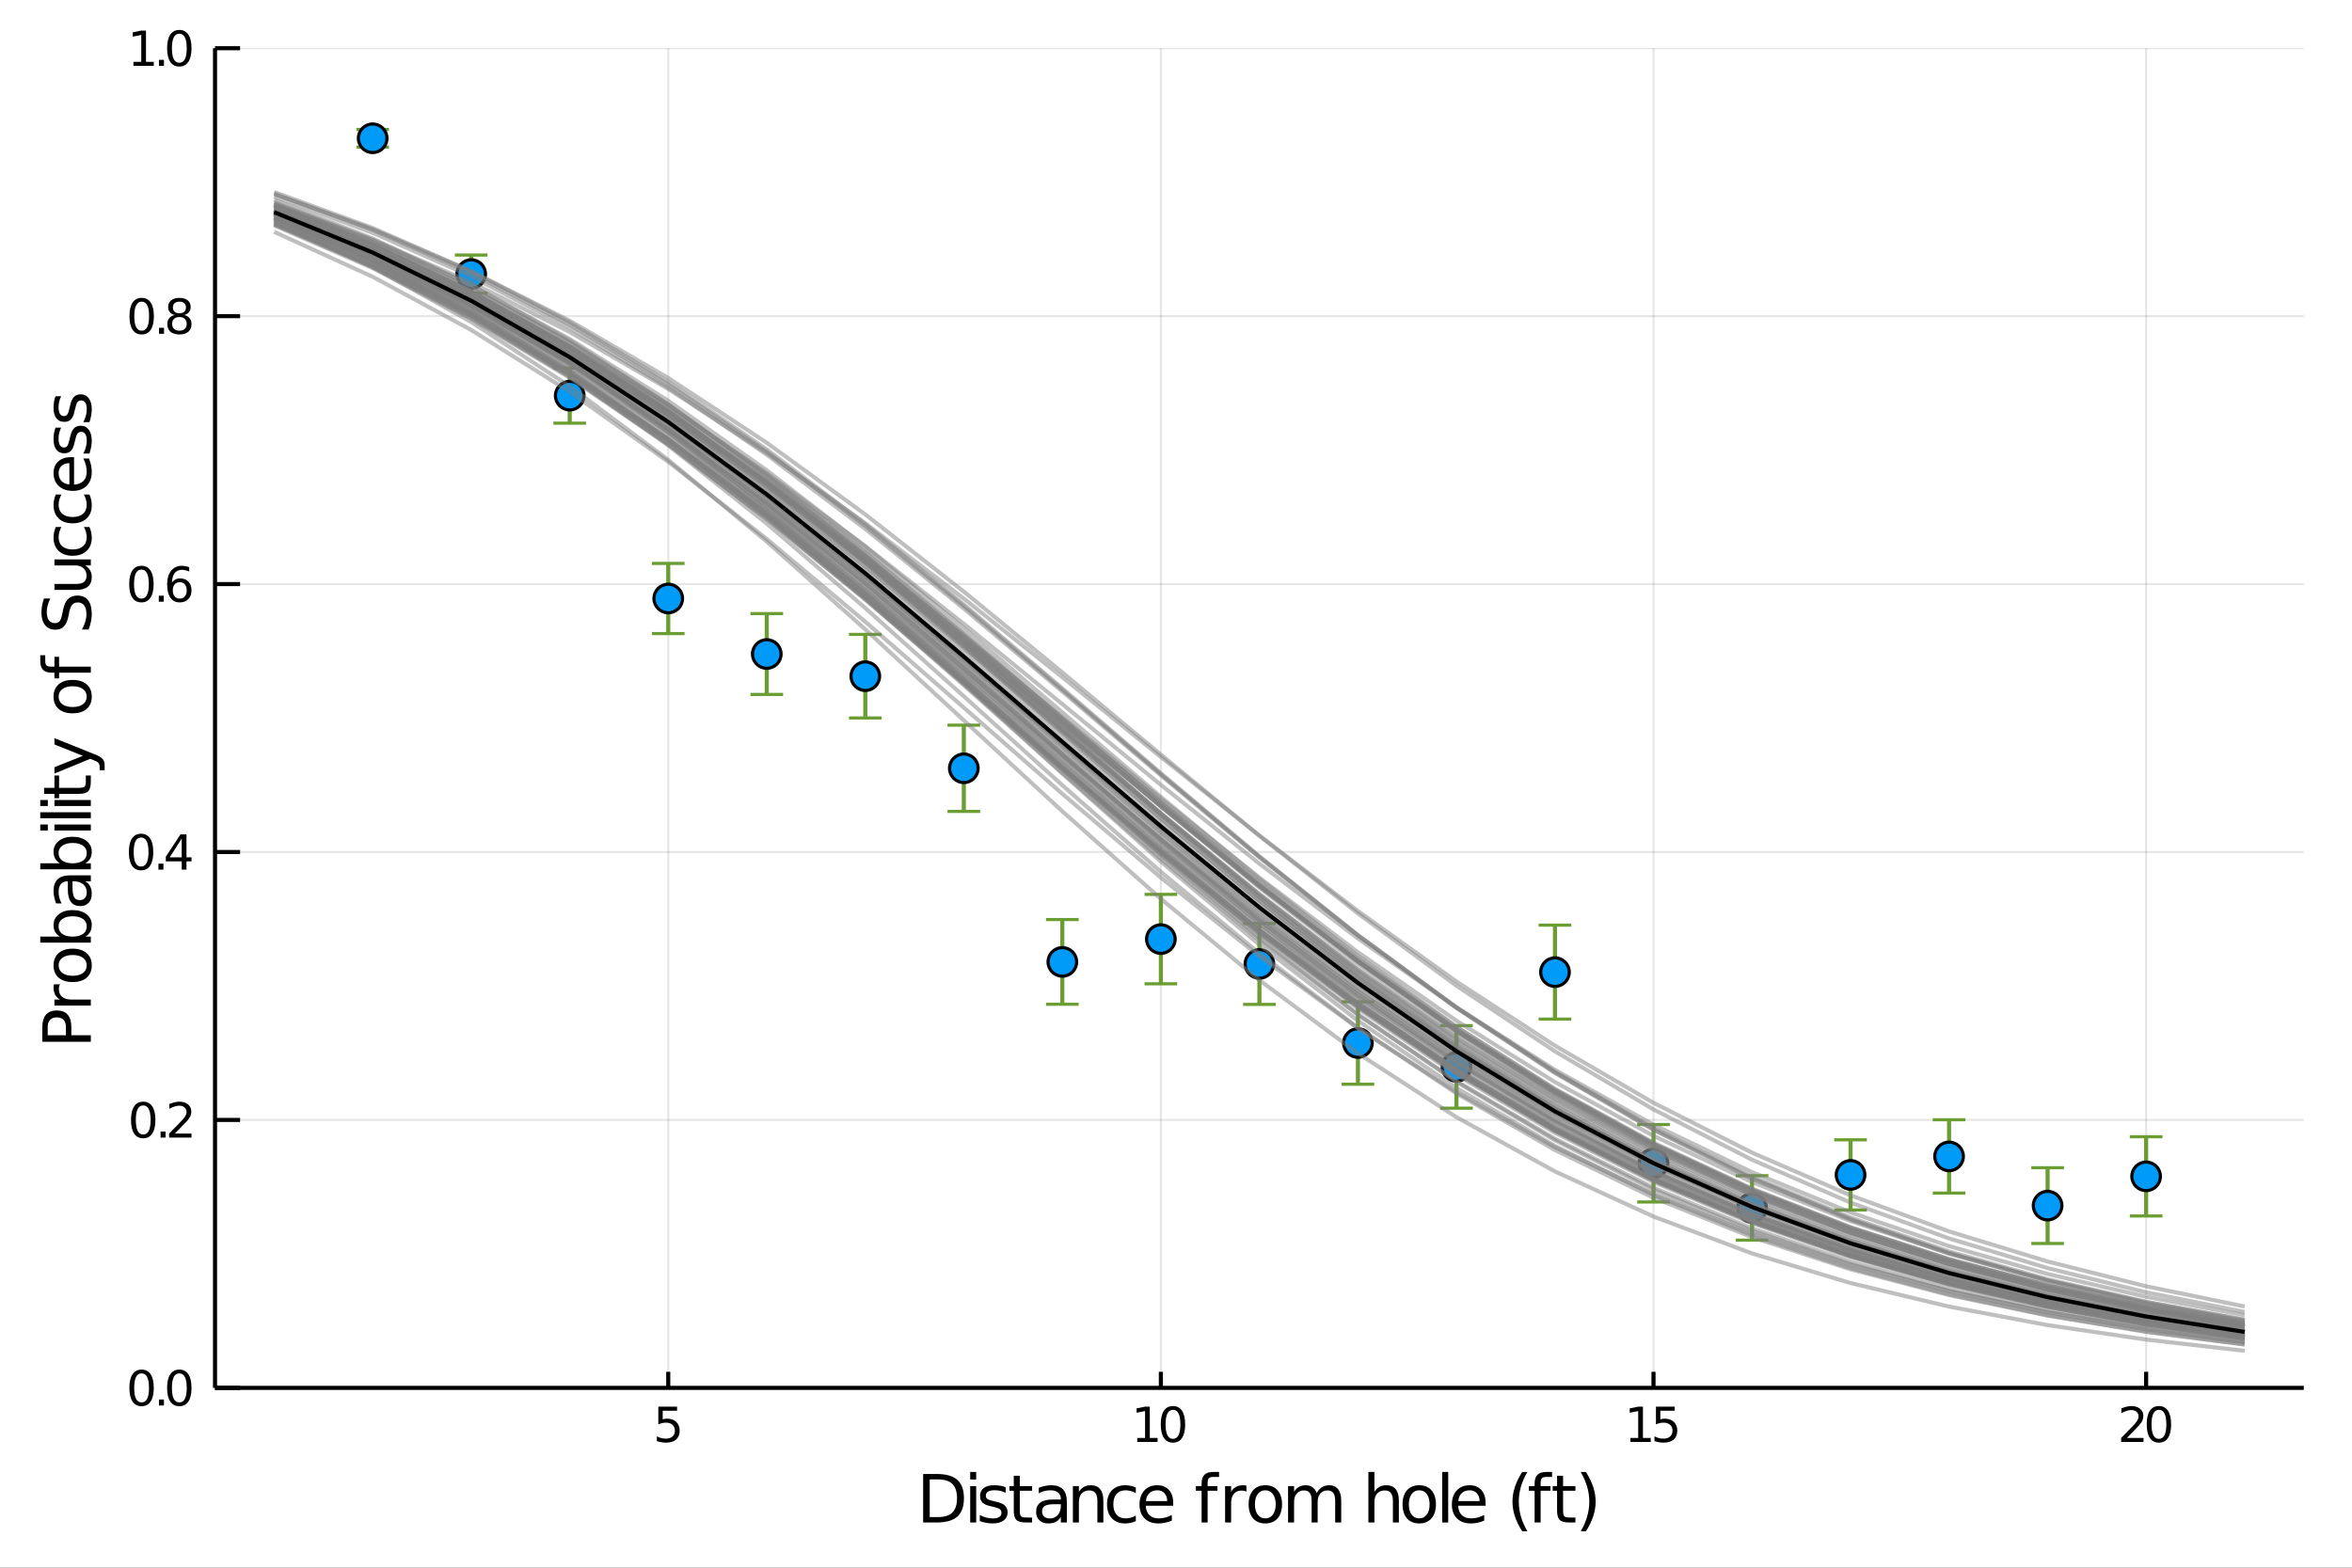 <?xml version="1.0" encoding="utf-8"?>
<svg xmlns="http://www.w3.org/2000/svg" xmlns:xlink="http://www.w3.org/1999/xlink" width="576" height="384" viewBox="0 0 2304 1536">
<rect x="0" y="0" width="2304" height="1536" fill="#333333" stroke="none"/>
<defs>
  <clipPath id="clip130">
    <rect x="0" y="0" width="2304" height="1536"/>
  </clipPath>
</defs>
<path clip-path="url(#clip130)" d="
M0 1536 L2304 1536 L2304 0 L0 0  Z
  " fill="#ffffff" fill-rule="evenodd" fill-opacity="1"/>
<defs>
  <clipPath id="clip131">
    <rect x="460" y="0" width="1614" height="1536"/>
  </clipPath>
</defs>
<path clip-path="url(#clip130)" d="
M210.642 1359.82 L2256.76 1359.82 L2256.76 47.244 L210.642 47.244  Z
  " fill="#ffffff" fill-rule="evenodd" fill-opacity="1"/>
<defs>
  <clipPath id="clip132">
    <rect x="210" y="47" width="2047" height="1314"/>
  </clipPath>
</defs>
<polyline clip-path="url(#clip132)" style="stroke:#000000; stroke-width:2; stroke-opacity:0.1; fill:none" points="
  654.61,1359.82 654.61,47.244 
  "/>
<polyline clip-path="url(#clip132)" style="stroke:#000000; stroke-width:2; stroke-opacity:0.1; fill:none" points="
  1137.18,1359.82 1137.18,47.244 
  "/>
<polyline clip-path="url(#clip132)" style="stroke:#000000; stroke-width:2; stroke-opacity:0.1; fill:none" points="
  1619.76,1359.82 1619.76,47.244 
  "/>
<polyline clip-path="url(#clip132)" style="stroke:#000000; stroke-width:2; stroke-opacity:0.1; fill:none" points="
  2102.33,1359.82 2102.33,47.244 
  "/>
<polyline clip-path="url(#clip132)" style="stroke:#000000; stroke-width:2; stroke-opacity:0.1; fill:none" points="
  210.642,1359.82 2256.76,1359.82 
  "/>
<polyline clip-path="url(#clip132)" style="stroke:#000000; stroke-width:2; stroke-opacity:0.1; fill:none" points="
  210.642,1097.3 2256.76,1097.3 
  "/>
<polyline clip-path="url(#clip132)" style="stroke:#000000; stroke-width:2; stroke-opacity:0.1; fill:none" points="
  210.642,834.79 2256.76,834.79 
  "/>
<polyline clip-path="url(#clip132)" style="stroke:#000000; stroke-width:2; stroke-opacity:0.1; fill:none" points="
  210.642,572.274 2256.76,572.274 
  "/>
<polyline clip-path="url(#clip132)" style="stroke:#000000; stroke-width:2; stroke-opacity:0.1; fill:none" points="
  210.642,309.759 2256.76,309.759 
  "/>
<polyline clip-path="url(#clip132)" style="stroke:#000000; stroke-width:2; stroke-opacity:0.1; fill:none" points="
  210.642,47.244 2256.76,47.244 
  "/>
<polyline clip-path="url(#clip130)" style="stroke:#000000; stroke-width:4; stroke-opacity:1; fill:none" points="
  210.642,1359.82 2256.76,1359.82 
  "/>
<polyline clip-path="url(#clip130)" style="stroke:#000000; stroke-width:4; stroke-opacity:1; fill:none" points="
  210.642,1359.82 210.642,47.244 
  "/>
<polyline clip-path="url(#clip130)" style="stroke:#000000; stroke-width:4; stroke-opacity:1; fill:none" points="
  654.61,1359.82 654.61,1344.07 
  "/>
<polyline clip-path="url(#clip130)" style="stroke:#000000; stroke-width:4; stroke-opacity:1; fill:none" points="
  1137.18,1359.82 1137.18,1344.07 
  "/>
<polyline clip-path="url(#clip130)" style="stroke:#000000; stroke-width:4; stroke-opacity:1; fill:none" points="
  1619.76,1359.82 1619.76,1344.07 
  "/>
<polyline clip-path="url(#clip130)" style="stroke:#000000; stroke-width:4; stroke-opacity:1; fill:none" points="
  2102.33,1359.82 2102.33,1344.07 
  "/>
<polyline clip-path="url(#clip130)" style="stroke:#000000; stroke-width:4; stroke-opacity:1; fill:none" points="
  210.642,1359.82 235.196,1359.82 
  "/>
<polyline clip-path="url(#clip130)" style="stroke:#000000; stroke-width:4; stroke-opacity:1; fill:none" points="
  210.642,1097.3 235.196,1097.3 
  "/>
<polyline clip-path="url(#clip130)" style="stroke:#000000; stroke-width:4; stroke-opacity:1; fill:none" points="
  210.642,834.79 235.196,834.79 
  "/>
<polyline clip-path="url(#clip130)" style="stroke:#000000; stroke-width:4; stroke-opacity:1; fill:none" points="
  210.642,572.274 235.196,572.274 
  "/>
<polyline clip-path="url(#clip130)" style="stroke:#000000; stroke-width:4; stroke-opacity:1; fill:none" points="
  210.642,309.759 235.196,309.759 
  "/>
<polyline clip-path="url(#clip130)" style="stroke:#000000; stroke-width:4; stroke-opacity:1; fill:none" points="
  210.642,47.244 235.196,47.244 
  "/>
<path clip-path="url(#clip130)" d="M 0 0 M644.888 1378.25 L663.245 1378.25 L663.245 1382.19 L649.171 1382.19 L649.171 1390.66 Q650.189 1390.31 651.208 1390.15 Q652.226 1389.96 653.245 1389.96 Q659.032 1389.96 662.411 1393.14 Q665.791 1396.31 665.791 1401.72 Q665.791 1407.3 662.319 1410.4 Q658.847 1413.48 652.527 1413.48 Q650.351 1413.48 648.083 1413.11 Q645.837 1412.74 643.43 1412 L643.43 1407.3 Q645.513 1408.44 647.735 1408.99 Q649.958 1409.55 652.435 1409.55 Q656.439 1409.55 658.777 1407.44 Q661.115 1405.34 661.115 1401.72 Q661.115 1398.11 658.777 1396.01 Q656.439 1393.9 652.435 1393.9 Q650.56 1393.9 648.685 1394.32 Q646.833 1394.73 644.888 1395.61 L644.888 1378.25 Z" fill="#000000" fill-rule="evenodd" fill-opacity="1" /><path clip-path="url(#clip130)" d="M 0 0 M1114.06 1408.88 L1121.7 1408.88 L1121.7 1382.51 L1113.39 1384.18 L1113.39 1379.92 L1121.65 1378.25 L1126.33 1378.25 L1126.33 1408.88 L1133.97 1408.88 L1133.97 1412.81 L1114.06 1412.81 L1114.06 1408.88 Z" fill="#000000" fill-rule="evenodd" fill-opacity="1" /><path clip-path="url(#clip130)" d="M 0 0 M1149.04 1381.33 Q1145.43 1381.33 1143.6 1384.9 Q1141.79 1388.44 1141.79 1395.57 Q1141.79 1402.67 1143.6 1406.24 Q1145.43 1409.78 1149.04 1409.78 Q1152.67 1409.78 1154.48 1406.24 Q1156.3 1402.67 1156.3 1395.57 Q1156.3 1388.44 1154.48 1384.9 Q1152.67 1381.33 1149.04 1381.33 M1149.04 1377.63 Q1154.85 1377.63 1157.9 1382.23 Q1160.98 1386.82 1160.98 1395.57 Q1160.98 1404.29 1157.9 1408.9 Q1154.85 1413.48 1149.04 1413.48 Q1143.23 1413.48 1140.15 1408.9 Q1137.09 1404.29 1137.09 1395.57 Q1137.09 1386.82 1140.15 1382.23 Q1143.23 1377.63 1149.04 1377.63 Z" fill="#000000" fill-rule="evenodd" fill-opacity="1" /><path clip-path="url(#clip130)" d="M 0 0 M1597.13 1408.88 L1604.77 1408.88 L1604.77 1382.51 L1596.46 1384.18 L1596.46 1379.92 L1604.72 1378.25 L1609.4 1378.25 L1609.4 1408.88 L1617.04 1408.88 L1617.04 1412.81 L1597.13 1412.81 L1597.13 1408.88 Z" fill="#000000" fill-rule="evenodd" fill-opacity="1" /><path clip-path="url(#clip130)" d="M 0 0 M1622.15 1378.25 L1640.51 1378.25 L1640.51 1382.19 L1626.44 1382.19 L1626.44 1390.66 Q1627.46 1390.31 1628.47 1390.15 Q1629.49 1389.96 1630.51 1389.96 Q1636.3 1389.96 1639.68 1393.14 Q1643.06 1396.31 1643.06 1401.72 Q1643.06 1407.3 1639.58 1410.4 Q1636.11 1413.48 1629.79 1413.48 Q1627.62 1413.48 1625.35 1413.11 Q1623.1 1412.74 1620.7 1412 L1620.7 1407.3 Q1622.78 1408.44 1625 1408.99 Q1627.22 1409.55 1629.7 1409.55 Q1633.7 1409.55 1636.04 1407.44 Q1638.38 1405.34 1638.38 1401.72 Q1638.38 1398.11 1636.04 1396.01 Q1633.7 1393.9 1629.7 1393.9 Q1627.83 1393.9 1625.95 1394.32 Q1624.1 1394.73 1622.15 1395.61 L1622.15 1378.25 Z" fill="#000000" fill-rule="evenodd" fill-opacity="1" /><path clip-path="url(#clip130)" d="M 0 0 M2083.48 1408.88 L2099.8 1408.88 L2099.8 1412.81 L2077.85 1412.81 L2077.85 1408.88 Q2080.52 1406.12 2085.1 1401.49 Q2089.7 1396.84 2090.89 1395.5 Q2093.13 1392.97 2094.01 1391.24 Q2094.91 1389.48 2094.91 1387.79 Q2094.91 1385.03 2092.97 1383.3 Q2091.05 1381.56 2087.95 1381.56 Q2085.75 1381.56 2083.29 1382.33 Q2080.86 1383.09 2078.08 1384.64 L2078.08 1379.92 Q2080.91 1378.78 2083.36 1378.21 Q2085.82 1377.63 2087.85 1377.63 Q2093.22 1377.63 2096.42 1380.31 Q2099.61 1383 2099.61 1387.49 Q2099.61 1389.62 2098.8 1391.54 Q2098.02 1393.44 2095.91 1396.03 Q2095.33 1396.7 2092.23 1399.92 Q2089.13 1403.11 2083.48 1408.88 Z" fill="#000000" fill-rule="evenodd" fill-opacity="1" /><path clip-path="url(#clip130)" d="M 0 0 M2114.87 1381.33 Q2111.26 1381.33 2109.43 1384.9 Q2107.62 1388.44 2107.62 1395.57 Q2107.62 1402.67 2109.43 1406.24 Q2111.26 1409.78 2114.87 1409.78 Q2118.5 1409.78 2120.31 1406.24 Q2122.14 1402.67 2122.14 1395.57 Q2122.14 1388.44 2120.31 1384.9 Q2118.5 1381.33 2114.87 1381.33 M2114.87 1377.63 Q2120.68 1377.63 2123.73 1382.23 Q2126.81 1386.82 2126.81 1395.57 Q2126.81 1404.29 2123.73 1408.9 Q2120.68 1413.48 2114.87 1413.48 Q2109.06 1413.48 2105.98 1408.9 Q2102.92 1404.29 2102.92 1395.57 Q2102.92 1386.82 2105.98 1382.23 Q2109.06 1377.63 2114.87 1377.63 Z" fill="#000000" fill-rule="evenodd" fill-opacity="1" /><path clip-path="url(#clip130)" d="M 0 0 M138.691 1345.62 Q135.08 1345.62 133.251 1349.18 Q131.445 1352.72 131.445 1359.85 Q131.445 1366.96 133.251 1370.53 Q135.08 1374.07 138.691 1374.07 Q142.325 1374.07 144.13 1370.53 Q145.959 1366.96 145.959 1359.85 Q145.959 1352.72 144.13 1349.18 Q142.325 1345.62 138.691 1345.62 M138.691 1341.91 Q144.501 1341.91 147.556 1346.52 Q150.635 1351.1 150.635 1359.85 Q150.635 1368.58 147.556 1373.19 Q144.501 1377.77 138.691 1377.77 Q132.88 1377.77 129.802 1373.19 Q126.746 1368.58 126.746 1359.85 Q126.746 1351.1 129.802 1346.52 Q132.88 1341.91 138.691 1341.91 Z" fill="#000000" fill-rule="evenodd" fill-opacity="1" /><path clip-path="url(#clip130)" d="M 0 0 M155.704 1371.22 L160.589 1371.22 L160.589 1377.1 L155.704 1377.1 L155.704 1371.22 Z" fill="#000000" fill-rule="evenodd" fill-opacity="1" /><path clip-path="url(#clip130)" d="M 0 0 M175.658 1345.62 Q172.047 1345.62 170.218 1349.18 Q168.413 1352.72 168.413 1359.85 Q168.413 1366.96 170.218 1370.53 Q172.047 1374.07 175.658 1374.07 Q179.292 1374.07 181.098 1370.53 Q182.927 1366.96 182.927 1359.85 Q182.927 1352.72 181.098 1349.18 Q179.292 1345.62 175.658 1345.62 M175.658 1341.91 Q181.468 1341.91 184.524 1346.52 Q187.602 1351.1 187.602 1359.85 Q187.602 1368.58 184.524 1373.19 Q181.468 1377.77 175.658 1377.77 Q169.848 1377.77 166.769 1373.19 Q163.714 1368.58 163.714 1359.85 Q163.714 1351.1 166.769 1346.52 Q169.848 1341.91 175.658 1341.91 Z" fill="#000000" fill-rule="evenodd" fill-opacity="1" /><path clip-path="url(#clip130)" d="M 0 0 M140.288 1083.1 Q136.677 1083.1 134.848 1086.67 Q133.043 1090.21 133.043 1097.34 Q133.043 1104.45 134.848 1108.01 Q136.677 1111.55 140.288 1111.55 Q143.922 1111.55 145.728 1108.01 Q147.556 1104.45 147.556 1097.34 Q147.556 1090.21 145.728 1086.67 Q143.922 1083.1 140.288 1083.1 M140.288 1079.4 Q146.098 1079.4 149.154 1084.01 Q152.232 1088.59 152.232 1097.34 Q152.232 1106.07 149.154 1110.67 Q146.098 1115.26 140.288 1115.26 Q134.478 1115.26 131.399 1110.67 Q128.343 1106.07 128.343 1097.34 Q128.343 1088.59 131.399 1084.01 Q134.478 1079.4 140.288 1079.4 Z" fill="#000000" fill-rule="evenodd" fill-opacity="1" /><path clip-path="url(#clip130)" d="M 0 0 M157.302 1108.71 L162.186 1108.71 L162.186 1114.58 L157.302 1114.58 L157.302 1108.71 Z" fill="#000000" fill-rule="evenodd" fill-opacity="1" /><path clip-path="url(#clip130)" d="M 0 0 M171.283 1110.65 L187.602 1110.65 L187.602 1114.58 L165.658 1114.58 L165.658 1110.65 Q168.32 1107.89 172.903 1103.27 Q177.51 1098.61 178.69 1097.27 Q180.936 1094.75 181.815 1093.01 Q182.718 1091.25 182.718 1089.56 Q182.718 1086.81 180.774 1085.07 Q178.852 1083.33 175.751 1083.33 Q173.552 1083.33 171.098 1084.1 Q168.667 1084.86 165.89 1086.41 L165.89 1081.69 Q168.714 1080.56 171.167 1079.98 Q173.621 1079.4 175.658 1079.4 Q181.028 1079.4 184.223 1082.08 Q187.417 1084.77 187.417 1089.26 Q187.417 1091.39 186.607 1093.31 Q185.82 1095.21 183.714 1097.8 Q183.135 1098.47 180.033 1101.69 Q176.931 1104.89 171.283 1110.65 Z" fill="#000000" fill-rule="evenodd" fill-opacity="1" /><path clip-path="url(#clip130)" d="M 0 0 M138.205 820.588 Q134.593 820.588 132.765 824.153 Q130.959 827.695 130.959 834.824 Q130.959 841.931 132.765 845.496 Q134.593 849.037 138.205 849.037 Q141.839 849.037 143.644 845.496 Q145.473 841.931 145.473 834.824 Q145.473 827.695 143.644 824.153 Q141.839 820.588 138.205 820.588 M138.205 816.885 Q144.015 816.885 147.07 821.491 Q150.149 826.074 150.149 834.824 Q150.149 843.551 147.07 848.158 Q144.015 852.741 138.205 852.741 Q132.394 852.741 129.316 848.158 Q126.26 843.551 126.26 834.824 Q126.26 826.074 129.316 821.491 Q132.394 816.885 138.205 816.885 Z" fill="#000000" fill-rule="evenodd" fill-opacity="1" /><path clip-path="url(#clip130)" d="M 0 0 M155.218 846.19 L160.103 846.19 L160.103 852.07 L155.218 852.07 L155.218 846.19 Z" fill="#000000" fill-rule="evenodd" fill-opacity="1" /><path clip-path="url(#clip130)" d="M 0 0 M178.019 821.584 L166.214 840.033 L178.019 840.033 L178.019 821.584 M176.792 817.51 L182.672 817.51 L182.672 840.033 L187.602 840.033 L187.602 843.921 L182.672 843.921 L182.672 852.07 L178.019 852.07 L178.019 843.921 L162.417 843.921 L162.417 839.408 L176.792 817.51 Z" fill="#000000" fill-rule="evenodd" fill-opacity="1" /><path clip-path="url(#clip130)" d="M 0 0 M138.529 558.073 Q134.918 558.073 133.089 561.638 Q131.283 565.18 131.283 572.309 Q131.283 579.416 133.089 582.98 Q134.918 586.522 138.529 586.522 Q142.163 586.522 143.968 582.98 Q145.797 579.416 145.797 572.309 Q145.797 565.18 143.968 561.638 Q142.163 558.073 138.529 558.073 M138.529 554.369 Q144.339 554.369 147.394 558.976 Q150.473 563.559 150.473 572.309 Q150.473 581.036 147.394 585.642 Q144.339 590.226 138.529 590.226 Q132.718 590.226 129.64 585.642 Q126.584 581.036 126.584 572.309 Q126.584 563.559 129.64 558.976 Q132.718 554.369 138.529 554.369 Z" fill="#000000" fill-rule="evenodd" fill-opacity="1" /><path clip-path="url(#clip130)" d="M 0 0 M155.542 583.675 L160.427 583.675 L160.427 589.554 L155.542 589.554 L155.542 583.675 Z" fill="#000000" fill-rule="evenodd" fill-opacity="1" /><path clip-path="url(#clip130)" d="M 0 0 M176.075 570.411 Q172.927 570.411 171.075 572.564 Q169.246 574.717 169.246 578.466 Q169.246 582.193 171.075 584.369 Q172.927 586.522 176.075 586.522 Q179.223 586.522 181.052 584.369 Q182.903 582.193 182.903 578.466 Q182.903 574.717 181.052 572.564 Q179.223 570.411 176.075 570.411 M185.357 555.758 L185.357 560.018 Q183.598 559.184 181.792 558.744 Q180.01 558.305 178.251 558.305 Q173.621 558.305 171.167 561.43 Q168.737 564.555 168.39 570.874 Q169.755 568.86 171.815 567.795 Q173.876 566.707 176.352 566.707 Q181.561 566.707 184.57 569.879 Q187.602 573.027 187.602 578.466 Q187.602 583.791 184.454 587.008 Q181.306 590.226 176.075 590.226 Q170.079 590.226 166.908 585.642 Q163.737 581.036 163.737 572.309 Q163.737 564.115 167.626 559.254 Q171.515 554.369 178.065 554.369 Q179.825 554.369 181.607 554.717 Q183.413 555.064 185.357 555.758 Z" fill="#000000" fill-rule="evenodd" fill-opacity="1" /><path clip-path="url(#clip130)" d="M 0 0 M138.783 295.558 Q135.172 295.558 133.343 299.123 Q131.538 302.664 131.538 309.794 Q131.538 316.9 133.343 320.465 Q135.172 324.007 138.783 324.007 Q142.417 324.007 144.223 320.465 Q146.052 316.9 146.052 309.794 Q146.052 302.664 144.223 299.123 Q142.417 295.558 138.783 295.558 M138.783 291.854 Q144.593 291.854 147.649 296.461 Q150.728 301.044 150.728 309.794 Q150.728 318.521 147.649 323.127 Q144.593 327.711 138.783 327.711 Q132.973 327.711 129.894 323.127 Q126.839 318.521 126.839 309.794 Q126.839 301.044 129.894 296.461 Q132.973 291.854 138.783 291.854 Z" fill="#000000" fill-rule="evenodd" fill-opacity="1" /><path clip-path="url(#clip130)" d="M 0 0 M155.797 321.16 L160.681 321.16 L160.681 327.039 L155.797 327.039 L155.797 321.16 Z" fill="#000000" fill-rule="evenodd" fill-opacity="1" /><path clip-path="url(#clip130)" d="M 0 0 M175.751 310.627 Q172.417 310.627 170.496 312.41 Q168.598 314.192 168.598 317.317 Q168.598 320.442 170.496 322.224 Q172.417 324.007 175.751 324.007 Q179.084 324.007 181.005 322.224 Q182.927 320.419 182.927 317.317 Q182.927 314.192 181.005 312.41 Q179.107 310.627 175.751 310.627 M171.075 308.637 Q168.065 307.896 166.376 305.836 Q164.709 303.775 164.709 300.813 Q164.709 296.669 167.649 294.262 Q170.612 291.854 175.751 291.854 Q180.913 291.854 183.852 294.262 Q186.792 296.669 186.792 300.813 Q186.792 303.775 185.102 305.836 Q183.436 307.896 180.45 308.637 Q183.829 309.424 185.704 311.715 Q187.602 314.007 187.602 317.317 Q187.602 322.34 184.524 325.025 Q181.468 327.711 175.751 327.711 Q170.033 327.711 166.954 325.025 Q163.899 322.34 163.899 317.317 Q163.899 314.007 165.797 311.715 Q167.695 309.424 171.075 308.637 M169.362 301.252 Q169.362 303.938 171.028 305.442 Q172.718 306.947 175.751 306.947 Q178.76 306.947 180.45 305.442 Q182.163 303.938 182.163 301.252 Q182.163 298.567 180.45 297.063 Q178.76 295.558 175.751 295.558 Q172.718 295.558 171.028 297.063 Q169.362 298.567 169.362 301.252 Z" fill="#000000" fill-rule="evenodd" fill-opacity="1" /><path clip-path="url(#clip130)" d="M 0 0 M130.728 60.589 L138.367 60.589 L138.367 34.223 L130.056 35.89 L130.056 31.631 L138.32 29.964 L142.996 29.964 L142.996 60.589 L150.635 60.589 L150.635 64.524 L130.728 64.524 L130.728 60.589 Z" fill="#000000" fill-rule="evenodd" fill-opacity="1" /><path clip-path="url(#clip130)" d="M 0 0 M155.704 58.645 L160.589 58.645 L160.589 64.524 L155.704 64.524 L155.704 58.645 Z" fill="#000000" fill-rule="evenodd" fill-opacity="1" /><path clip-path="url(#clip130)" d="M 0 0 M175.658 33.043 Q172.047 33.043 170.218 36.608 Q168.413 40.149 168.413 47.279 Q168.413 54.385 170.218 57.95 Q172.047 61.492 175.658 61.492 Q179.292 61.492 181.098 57.95 Q182.927 54.385 182.927 47.279 Q182.927 40.149 181.098 36.608 Q179.292 33.043 175.658 33.043 M175.658 29.339 Q181.468 29.339 184.524 33.946 Q187.602 38.529 187.602 47.279 Q187.602 56.006 184.524 60.612 Q181.468 65.195 175.658 65.195 Q169.848 65.195 166.769 60.612 Q163.714 56.006 163.714 47.279 Q163.714 38.529 166.769 33.946 Q169.848 29.339 175.658 29.339 Z" fill="#000000" fill-rule="evenodd" fill-opacity="1" /><path clip-path="url(#clip130)" d="M 0 0 M910.751 1449.49 L910.751 1486.44 L918.517 1486.44 Q928.352 1486.44 932.904 1481.98 Q937.487 1477.53 937.487 1467.92 Q937.487 1458.37 932.904 1453.94 Q928.352 1449.49 918.517 1449.49 L910.751 1449.49 M904.322 1444.2 L917.53 1444.2 Q931.344 1444.2 937.805 1449.96 Q944.266 1455.69 944.266 1467.92 Q944.266 1480.2 937.773 1485.96 Q931.28 1491.72 917.53 1491.72 L904.322 1491.72 L904.322 1444.2 Z" fill="#000000" fill-rule="evenodd" fill-opacity="1" /><path clip-path="url(#clip130)" d="M 0 0 M950.409 1456.08 L956.266 1456.08 L956.266 1491.72 L950.409 1491.72 L950.409 1456.08 M950.409 1442.2 L956.266 1442.2 L956.266 1449.61 L950.409 1449.61 L950.409 1442.2 Z" fill="#000000" fill-rule="evenodd" fill-opacity="1" /><path clip-path="url(#clip130)" d="M 0 0 M985.134 1457.13 L985.134 1462.66 Q982.652 1461.39 979.978 1460.75 Q977.304 1460.12 974.44 1460.12 Q970.079 1460.12 967.883 1461.45 Q965.719 1462.79 965.719 1465.47 Q965.719 1467.5 967.278 1468.68 Q968.838 1469.83 973.549 1470.88 L975.554 1471.32 Q981.792 1472.66 984.402 1475.11 Q987.044 1477.53 987.044 1481.89 Q987.044 1486.85 983.097 1489.75 Q979.182 1492.65 972.307 1492.65 Q969.443 1492.65 966.324 1492.07 Q963.236 1491.53 959.799 1490.42 L959.799 1484.37 Q963.045 1486.06 966.196 1486.92 Q969.347 1487.75 972.435 1487.75 Q976.572 1487.75 978.8 1486.34 Q981.028 1484.91 981.028 1482.33 Q981.028 1479.95 979.405 1478.67 Q977.814 1477.4 972.371 1476.22 L970.334 1475.75 Q964.891 1474.6 962.472 1472.24 Q960.053 1469.86 960.053 1465.72 Q960.053 1460.69 963.618 1457.95 Q967.183 1455.22 973.74 1455.22 Q976.986 1455.22 979.851 1455.69 Q982.715 1456.17 985.134 1457.13 Z" fill="#000000" fill-rule="evenodd" fill-opacity="1" /><path clip-path="url(#clip130)" d="M 0 0 M998.98 1445.95 L998.98 1456.08 L1011.04 1456.08 L1011.04 1460.63 L998.98 1460.63 L998.98 1479.98 Q998.98 1484.34 1000.16 1485.58 Q1001.37 1486.82 1005.03 1486.82 L1011.04 1486.82 L1011.04 1491.72 L1005.03 1491.72 Q998.248 1491.72 995.669 1489.21 Q993.091 1486.66 993.091 1479.98 L993.091 1460.63 L988.795 1460.63 L988.795 1456.08 L993.091 1456.08 L993.091 1445.95 L998.98 1445.95 Z" fill="#000000" fill-rule="evenodd" fill-opacity="1" /><path clip-path="url(#clip130)" d="M 0 0 M1033.39 1473.8 Q1026.29 1473.8 1023.55 1475.43 Q1020.81 1477.05 1020.81 1480.97 Q1020.81 1484.08 1022.85 1485.93 Q1024.92 1487.75 1028.45 1487.75 Q1033.32 1487.75 1036.25 1484.31 Q1039.21 1480.84 1039.21 1475.11 L1039.21 1473.8 L1033.39 1473.8 M1045.07 1471.39 L1045.07 1491.72 L1039.21 1491.72 L1039.21 1486.31 Q1037.21 1489.56 1034.21 1491.12 Q1031.22 1492.65 1026.89 1492.65 Q1021.42 1492.65 1018.17 1489.59 Q1014.96 1486.5 1014.96 1481.35 Q1014.96 1475.33 1018.97 1472.28 Q1023.01 1469.22 1031 1469.22 L1039.21 1469.22 L1039.21 1468.65 Q1039.21 1464.61 1036.54 1462.41 Q1033.9 1460.18 1029.09 1460.18 Q1026.03 1460.18 1023.14 1460.91 Q1020.24 1461.65 1017.57 1463.11 L1017.57 1457.7 Q1020.78 1456.46 1023.81 1455.85 Q1026.83 1455.22 1029.69 1455.22 Q1037.43 1455.22 1041.25 1459.23 Q1045.07 1463.24 1045.07 1471.39 Z" fill="#000000" fill-rule="evenodd" fill-opacity="1" /><path clip-path="url(#clip130)" d="M 0 0 M1080.84 1470.21 L1080.84 1491.72 L1074.99 1491.72 L1074.99 1470.4 Q1074.99 1465.34 1073.01 1462.82 Q1071.04 1460.31 1067.09 1460.31 Q1062.35 1460.31 1059.61 1463.33 Q1056.88 1466.36 1056.88 1471.58 L1056.88 1491.72 L1050.99 1491.72 L1050.99 1456.08 L1056.88 1456.08 L1056.88 1461.61 Q1058.98 1458.4 1061.81 1456.81 Q1064.67 1455.22 1068.4 1455.22 Q1074.54 1455.22 1077.69 1459.04 Q1080.84 1462.82 1080.84 1470.21 Z" fill="#000000" fill-rule="evenodd" fill-opacity="1" /><path clip-path="url(#clip130)" d="M 0 0 M1112.64 1457.44 L1112.64 1462.92 Q1110.16 1461.55 1107.64 1460.88 Q1105.16 1460.18 1102.61 1460.18 Q1096.92 1460.18 1093.77 1463.81 Q1090.61 1467.41 1090.61 1473.93 Q1090.61 1480.46 1093.77 1484.08 Q1096.92 1487.68 1102.61 1487.68 Q1105.16 1487.68 1107.64 1487.01 Q1110.16 1486.31 1112.64 1484.94 L1112.64 1490.36 Q1110.19 1491.5 1107.55 1492.07 Q1104.94 1492.65 1101.98 1492.65 Q1093.92 1492.65 1089.18 1487.59 Q1084.44 1482.53 1084.44 1473.93 Q1084.44 1465.21 1089.21 1460.21 Q1094.02 1455.22 1102.36 1455.22 Q1105.06 1455.22 1107.64 1455.79 Q1110.22 1456.33 1112.64 1457.44 Z" fill="#000000" fill-rule="evenodd" fill-opacity="1" /><path clip-path="url(#clip130)" d="M 0 0 M1149.27 1472.44 L1149.27 1475.3 L1122.35 1475.3 Q1122.73 1481.35 1125.98 1484.53 Q1129.25 1487.68 1135.08 1487.68 Q1138.45 1487.68 1141.6 1486.85 Q1144.79 1486.03 1147.91 1484.37 L1147.91 1489.91 Q1144.75 1491.25 1141.44 1491.95 Q1138.13 1492.65 1134.73 1492.65 Q1126.2 1492.65 1121.2 1487.68 Q1116.24 1482.72 1116.24 1474.25 Q1116.24 1465.5 1120.95 1460.37 Q1125.69 1455.22 1133.71 1455.22 Q1140.9 1455.22 1145.07 1459.86 Q1149.27 1464.48 1149.27 1472.44 M1143.42 1470.72 Q1143.35 1465.91 1140.71 1463.05 Q1138.1 1460.18 1133.77 1460.18 Q1128.87 1460.18 1125.91 1462.95 Q1122.98 1465.72 1122.54 1470.75 L1143.42 1470.72 Z" fill="#000000" fill-rule="evenodd" fill-opacity="1" /><path clip-path="url(#clip130)" d="M 0 0 M1194.18 1442.2 L1194.18 1447.07 L1188.58 1447.07 Q1185.43 1447.07 1184.19 1448.34 Q1182.98 1449.61 1182.98 1452.92 L1182.98 1456.08 L1192.62 1456.08 L1192.62 1460.63 L1182.98 1460.63 L1182.98 1491.72 L1177.09 1491.72 L1177.09 1460.63 L1171.49 1460.63 L1171.49 1456.08 L1177.09 1456.08 L1177.09 1453.59 Q1177.09 1447.64 1179.86 1444.94 Q1182.63 1442.2 1188.65 1442.2 L1194.18 1442.2 Z" fill="#000000" fill-rule="evenodd" fill-opacity="1" /><path clip-path="url(#clip130)" d="M 0 0 M1220.98 1461.55 Q1220 1460.98 1218.82 1460.72 Q1217.67 1460.44 1216.27 1460.44 Q1211.31 1460.44 1208.63 1463.68 Q1205.99 1466.9 1205.99 1472.95 L1205.99 1491.72 L1200.1 1491.72 L1200.1 1456.08 L1205.99 1456.08 L1205.99 1461.61 Q1207.84 1458.37 1210.8 1456.81 Q1213.76 1455.22 1217.99 1455.22 Q1218.6 1455.22 1219.33 1455.31 Q1220.06 1455.38 1220.95 1455.53 L1220.98 1461.55 Z" fill="#000000" fill-rule="evenodd" fill-opacity="1" /><path clip-path="url(#clip130)" d="M 0 0 M1239.51 1460.18 Q1234.8 1460.18 1232.06 1463.87 Q1229.32 1467.53 1229.32 1473.93 Q1229.32 1480.33 1232.03 1484.02 Q1234.77 1487.68 1239.51 1487.68 Q1244.19 1487.68 1246.92 1483.99 Q1249.66 1480.3 1249.66 1473.93 Q1249.66 1467.6 1246.92 1463.91 Q1244.19 1460.18 1239.51 1460.18 M1239.51 1455.22 Q1247.15 1455.22 1251.51 1460.18 Q1255.87 1465.15 1255.87 1473.93 Q1255.87 1482.68 1251.51 1487.68 Q1247.15 1492.65 1239.51 1492.65 Q1231.84 1492.65 1227.48 1487.68 Q1223.15 1482.68 1223.15 1473.93 Q1223.15 1465.15 1227.48 1460.18 Q1231.84 1455.22 1239.51 1455.22 Z" fill="#000000" fill-rule="evenodd" fill-opacity="1" /><path clip-path="url(#clip130)" d="M 0 0 M1289.77 1462.92 Q1291.96 1458.97 1295.02 1457.09 Q1298.07 1455.22 1302.21 1455.22 Q1307.78 1455.22 1310.8 1459.13 Q1313.83 1463.01 1313.83 1470.21 L1313.83 1491.72 L1307.94 1491.72 L1307.94 1470.4 Q1307.94 1465.27 1306.12 1462.79 Q1304.31 1460.31 1300.59 1460.31 Q1296.04 1460.31 1293.39 1463.33 Q1290.75 1466.36 1290.75 1471.58 L1290.75 1491.72 L1284.86 1491.72 L1284.86 1470.4 Q1284.86 1465.24 1283.05 1462.79 Q1281.24 1460.31 1277.45 1460.31 Q1272.96 1460.31 1270.32 1463.36 Q1267.68 1466.39 1267.68 1471.58 L1267.68 1491.72 L1261.79 1491.72 L1261.79 1456.08 L1267.68 1456.08 L1267.68 1461.61 Q1269.68 1458.34 1272.48 1456.78 Q1275.28 1455.22 1279.13 1455.22 Q1283.02 1455.22 1285.72 1457.19 Q1288.46 1459.16 1289.77 1462.92 Z" fill="#000000" fill-rule="evenodd" fill-opacity="1" /><path clip-path="url(#clip130)" d="M 0 0 M1370.32 1470.21 L1370.32 1491.72 L1364.47 1491.72 L1364.47 1470.4 Q1364.47 1465.34 1362.49 1462.82 Q1360.52 1460.31 1356.57 1460.31 Q1351.83 1460.31 1349.09 1463.33 Q1346.36 1466.36 1346.36 1471.58 L1346.36 1491.72 L1340.47 1491.72 L1340.47 1442.2 L1346.36 1442.2 L1346.36 1461.61 Q1348.46 1458.4 1351.29 1456.81 Q1354.15 1455.22 1357.88 1455.22 Q1364.02 1455.22 1367.17 1459.04 Q1370.32 1462.82 1370.32 1470.21 Z" fill="#000000" fill-rule="evenodd" fill-opacity="1" /><path clip-path="url(#clip130)" d="M 0 0 M1390.28 1460.18 Q1385.57 1460.18 1382.83 1463.87 Q1380.09 1467.53 1380.09 1473.93 Q1380.09 1480.33 1382.8 1484.02 Q1385.54 1487.68 1390.28 1487.68 Q1394.96 1487.68 1397.7 1483.99 Q1400.43 1480.3 1400.43 1473.93 Q1400.43 1467.6 1397.7 1463.91 Q1394.96 1460.18 1390.28 1460.18 M1390.28 1455.22 Q1397.92 1455.22 1402.28 1460.18 Q1406.64 1465.15 1406.64 1473.93 Q1406.64 1482.68 1402.28 1487.68 Q1397.92 1492.65 1390.28 1492.65 Q1382.61 1492.65 1378.25 1487.68 Q1373.92 1482.68 1373.92 1473.93 Q1373.92 1465.15 1378.25 1460.18 Q1382.61 1455.22 1390.28 1455.22 Z" fill="#000000" fill-rule="evenodd" fill-opacity="1" /><path clip-path="url(#clip130)" d="M 0 0 M1412.78 1442.2 L1418.64 1442.2 L1418.64 1491.72 L1412.78 1491.72 L1412.78 1442.2 Z" fill="#000000" fill-rule="evenodd" fill-opacity="1" /><path clip-path="url(#clip130)" d="M 0 0 M1455.27 1472.44 L1455.27 1475.3 L1428.35 1475.3 Q1428.73 1481.35 1431.98 1484.53 Q1435.25 1487.68 1441.08 1487.68 Q1444.45 1487.68 1447.6 1486.85 Q1450.79 1486.03 1453.9 1484.37 L1453.9 1489.91 Q1450.75 1491.25 1447.44 1491.95 Q1444.13 1492.65 1440.73 1492.65 Q1432.2 1492.65 1427.2 1487.68 Q1422.24 1482.72 1422.24 1474.25 Q1422.24 1465.5 1426.95 1460.37 Q1431.69 1455.22 1439.71 1455.22 Q1446.9 1455.22 1451.07 1459.86 Q1455.27 1464.48 1455.27 1472.44 M1449.42 1470.72 Q1449.35 1465.91 1446.71 1463.05 Q1444.1 1460.18 1439.77 1460.18 Q1434.87 1460.18 1431.91 1462.95 Q1428.98 1465.72 1428.54 1470.75 L1449.42 1470.72 Z" fill="#000000" fill-rule="evenodd" fill-opacity="1" /><path clip-path="url(#clip130)" d="M 0 0 M1496.2 1442.26 Q1491.94 1449.58 1489.87 1456.74 Q1487.8 1463.91 1487.8 1471.26 Q1487.8 1478.61 1489.87 1485.84 Q1491.97 1493.03 1496.2 1500.32 L1491.11 1500.32 Q1486.34 1492.84 1483.95 1485.61 Q1481.6 1478.39 1481.6 1471.26 Q1481.6 1464.16 1483.95 1456.97 Q1486.31 1449.77 1491.11 1442.26 L1496.2 1442.26 Z" fill="#000000" fill-rule="evenodd" fill-opacity="1" /><path clip-path="url(#clip130)" d="M 0 0 M1520.39 1442.2 L1520.39 1447.07 L1514.79 1447.07 Q1511.64 1447.07 1510.4 1448.34 Q1509.19 1449.61 1509.19 1452.92 L1509.19 1456.08 L1518.84 1456.08 L1518.84 1460.63 L1509.19 1460.63 L1509.19 1491.72 L1503.3 1491.72 L1503.3 1460.63 L1497.7 1460.63 L1497.7 1456.08 L1503.3 1456.08 L1503.3 1453.59 Q1503.3 1447.64 1506.07 1444.94 Q1508.84 1442.2 1514.86 1442.2 L1520.39 1442.2 Z" fill="#000000" fill-rule="evenodd" fill-opacity="1" /><path clip-path="url(#clip130)" d="M 0 0 M1531.18 1445.95 L1531.18 1456.08 L1543.25 1456.08 L1543.25 1460.63 L1531.18 1460.63 L1531.18 1479.98 Q1531.18 1484.34 1532.36 1485.58 Q1533.57 1486.82 1537.23 1486.82 L1543.25 1486.82 L1543.25 1491.72 L1537.23 1491.72 Q1530.45 1491.72 1527.87 1489.21 Q1525.3 1486.66 1525.3 1479.98 L1525.3 1460.63 L1521 1460.63 L1521 1456.08 L1525.3 1456.08 L1525.3 1445.95 L1531.18 1445.95 Z" fill="#000000" fill-rule="evenodd" fill-opacity="1" /><path clip-path="url(#clip130)" d="M 0 0 M1548.47 1442.26 L1553.56 1442.26 Q1558.33 1449.77 1560.69 1456.97 Q1563.08 1464.16 1563.08 1471.26 Q1563.08 1478.39 1560.69 1485.61 Q1558.33 1492.84 1553.56 1500.32 L1548.47 1500.32 Q1552.7 1493.03 1554.77 1485.84 Q1556.87 1478.61 1556.87 1471.26 Q1556.87 1463.91 1554.77 1456.74 Q1552.7 1449.58 1548.47 1442.26 Z" fill="#000000" fill-rule="evenodd" fill-opacity="1" /><path clip-path="url(#clip130)" d="M 0 0 M46.728 1014.29 L64.584 1014.29 L64.584 1006.21 Q64.584 1001.72 62.26 999.267 Q59.937 996.816 55.64 996.816 Q51.375 996.816 49.051 999.267 Q46.728 1001.72 46.728 1006.21 L46.728 1014.29 M41.444 1020.72 L41.444 1006.21 Q41.444 998.216 45.073 994.142 Q48.669 990.037 55.64 990.037 Q62.674 990.037 66.27 994.142 Q69.867 998.216 69.867 1006.21 L69.867 1014.29 L88.964 1014.29 L88.964 1020.72 L41.444 1020.72 Z" fill="#000000" fill-rule="evenodd" fill-opacity="1" /><path clip-path="url(#clip130)" d="M 0 0 M58.791 964.383 Q58.218 965.369 57.963 966.547 Q57.677 967.693 57.677 969.093 Q57.677 974.059 60.923 976.732 Q64.138 979.374 70.185 979.374 L88.964 979.374 L88.964 985.262 L53.316 985.262 L53.316 979.374 L58.854 979.374 Q55.608 977.528 54.048 974.568 Q52.457 971.608 52.457 967.375 Q52.457 966.77 52.552 966.038 Q52.616 965.306 52.775 964.415 L58.791 964.383 Z" fill="#000000" fill-rule="evenodd" fill-opacity="1" /><path clip-path="url(#clip130)" d="M 0 0 M57.422 945.859 Q57.422 950.569 61.114 953.306 Q64.775 956.044 71.172 956.044 Q77.57 956.044 81.262 953.338 Q84.922 950.601 84.922 945.859 Q84.922 941.18 81.23 938.442 Q77.538 935.705 71.172 935.705 Q64.838 935.705 61.146 938.442 Q57.422 941.18 57.422 945.859 M52.457 945.859 Q52.457 938.22 57.422 933.859 Q62.387 929.499 71.172 929.499 Q79.925 929.499 84.922 933.859 Q89.887 938.22 89.887 945.859 Q89.887 953.529 84.922 957.89 Q79.925 962.218 71.172 962.218 Q62.387 962.218 57.422 957.89 Q52.457 953.529 52.457 945.859 Z" fill="#000000" fill-rule="evenodd" fill-opacity="1" /><path clip-path="url(#clip130)" d="M 0 0 M71.172 897.766 Q64.711 897.766 61.05 900.439 Q57.358 903.081 57.358 907.728 Q57.358 912.375 61.05 915.048 Q64.711 917.69 71.172 917.69 Q77.633 917.69 81.325 915.048 Q84.986 912.375 84.986 907.728 Q84.986 903.081 81.325 900.439 Q77.633 897.766 71.172 897.766 M58.727 917.69 Q55.544 915.844 54.016 913.043 Q52.457 910.211 52.457 906.296 Q52.457 899.803 57.613 895.76 Q62.769 891.686 71.172 891.686 Q79.575 891.686 84.731 895.76 Q89.887 899.803 89.887 906.296 Q89.887 910.211 88.359 913.043 Q86.8 915.844 83.617 917.69 L88.964 917.69 L88.964 923.579 L39.439 923.579 L39.439 917.69 L58.727 917.69 Z" fill="#000000" fill-rule="evenodd" fill-opacity="1" /><path clip-path="url(#clip130)" d="M 0 0 M71.045 869.343 Q71.045 876.44 72.668 879.178 Q74.291 881.915 78.206 881.915 Q81.325 881.915 83.171 879.878 Q84.986 877.809 84.986 874.276 Q84.986 869.406 81.548 866.478 Q78.079 863.518 72.35 863.518 L71.045 863.518 L71.045 869.343 M68.626 857.662 L88.964 857.662 L88.964 863.518 L83.553 863.518 Q86.8 865.523 88.359 868.515 Q89.887 871.507 89.887 875.836 Q89.887 881.31 86.832 884.557 Q83.744 887.771 78.588 887.771 Q72.573 887.771 69.517 883.761 Q66.461 879.719 66.461 871.73 L66.461 863.518 L65.888 863.518 Q61.846 863.518 59.65 866.192 Q57.422 868.833 57.422 873.64 Q57.422 876.695 58.154 879.591 Q58.886 882.488 60.35 885.161 L54.94 885.161 Q53.698 881.947 53.093 878.923 Q52.457 875.899 52.457 873.035 Q52.457 865.3 56.467 861.481 Q60.478 857.662 68.626 857.662 Z" fill="#000000" fill-rule="evenodd" fill-opacity="1" /><path clip-path="url(#clip130)" d="M 0 0 M71.172 825.929 Q64.711 825.929 61.05 828.602 Q57.358 831.244 57.358 835.891 Q57.358 840.538 61.05 843.211 Q64.711 845.853 71.172 845.853 Q77.633 845.853 81.325 843.211 Q84.986 840.538 84.986 835.891 Q84.986 831.244 81.325 828.602 Q77.633 825.929 71.172 825.929 M58.727 845.853 Q55.544 844.007 54.016 841.206 Q52.457 838.374 52.457 834.459 Q52.457 827.966 57.613 823.923 Q62.769 819.849 71.172 819.849 Q79.575 819.849 84.731 823.923 Q89.887 827.966 89.887 834.459 Q89.887 838.374 88.359 841.206 Q86.8 844.007 83.617 845.853 L88.964 845.853 L88.964 851.742 L39.439 851.742 L39.439 845.853 L58.727 845.853 Z" fill="#000000" fill-rule="evenodd" fill-opacity="1" /><path clip-path="url(#clip130)" d="M 0 0 M53.316 813.706 L53.316 807.85 L88.964 807.85 L88.964 813.706 L53.316 813.706 M39.439 813.706 L39.439 807.85 L46.855 807.85 L46.855 813.706 L39.439 813.706 Z" fill="#000000" fill-rule="evenodd" fill-opacity="1" /><path clip-path="url(#clip130)" d="M 0 0 M39.439 801.707 L39.439 795.851 L88.964 795.851 L88.964 801.707 L39.439 801.707 Z" fill="#000000" fill-rule="evenodd" fill-opacity="1" /><path clip-path="url(#clip130)" d="M 0 0 M53.316 789.708 L53.316 783.851 L88.964 783.851 L88.964 789.708 L53.316 789.708 M39.439 789.708 L39.439 783.851 L46.855 783.851 L46.855 789.708 L39.439 789.708 Z" fill="#000000" fill-rule="evenodd" fill-opacity="1" /><path clip-path="url(#clip130)" d="M 0 0 M43.195 771.916 L53.316 771.916 L53.316 759.853 L57.868 759.853 L57.868 771.916 L77.219 771.916 Q81.58 771.916 82.821 770.738 Q84.063 769.528 84.063 765.868 L84.063 759.853 L88.964 759.853 L88.964 765.868 Q88.964 772.648 86.45 775.226 Q83.903 777.804 77.219 777.804 L57.868 777.804 L57.868 782.101 L53.316 782.101 L53.316 777.804 L43.195 777.804 L43.195 771.916 Z" fill="#000000" fill-rule="evenodd" fill-opacity="1" /><path clip-path="url(#clip130)" d="M 0 0 M92.274 738.878 Q98.64 741.36 100.582 743.715 Q102.523 746.071 102.523 750.018 L102.523 754.696 L97.621 754.696 L97.621 751.259 Q97.621 748.84 96.476 747.503 Q95.33 746.166 91.065 744.543 L88.391 743.493 L53.316 757.911 L53.316 751.704 L81.198 740.564 L53.316 729.424 L53.316 723.218 L92.274 738.878 Z" fill="#000000" fill-rule="evenodd" fill-opacity="1" /><path clip-path="url(#clip130)" d="M 0 0 M57.422 682.541 Q57.422 687.252 61.114 689.989 Q64.775 692.726 71.172 692.726 Q77.57 692.726 81.262 690.021 Q84.922 687.284 84.922 682.541 Q84.922 677.862 81.23 675.125 Q77.538 672.388 71.172 672.388 Q64.838 672.388 61.146 675.125 Q57.422 677.862 57.422 682.541 M52.457 682.541 Q52.457 674.902 57.422 670.542 Q62.387 666.181 71.172 666.181 Q79.925 666.181 84.922 670.542 Q89.887 674.902 89.887 682.541 Q89.887 690.212 84.922 694.572 Q79.925 698.901 71.172 698.901 Q62.387 698.901 57.422 694.572 Q52.457 690.212 52.457 682.541 Z" fill="#000000" fill-rule="evenodd" fill-opacity="1" /><path clip-path="url(#clip130)" d="M 0 0 M39.439 641.991 L44.309 641.991 L44.309 647.593 Q44.309 650.744 45.582 651.986 Q46.855 653.195 50.165 653.195 L53.316 653.195 L53.316 643.551 L57.868 643.551 L57.868 653.195 L88.964 653.195 L88.964 659.083 L57.868 659.083 L57.868 664.685 L53.316 664.685 L53.316 659.083 L50.834 659.083 Q44.882 659.083 42.176 656.314 Q39.439 653.545 39.439 647.53 L39.439 641.991 Z" fill="#000000" fill-rule="evenodd" fill-opacity="1" /><path clip-path="url(#clip130)" d="M 0 0 M43.004 586.387 L49.274 586.387 Q47.523 590.047 46.664 593.294 Q45.805 596.54 45.805 599.564 Q45.805 604.816 47.842 607.68 Q49.879 610.513 53.635 610.513 Q56.785 610.513 58.409 608.635 Q60 606.725 60.987 601.442 L61.783 597.559 Q63.151 590.366 66.621 586.96 Q70.058 583.522 75.851 583.522 Q82.758 583.522 86.322 588.169 Q89.887 592.785 89.887 601.728 Q89.887 605.102 89.123 608.922 Q88.359 612.709 86.864 616.783 L80.243 616.783 Q82.439 612.868 83.553 609.113 Q84.667 605.357 84.667 601.728 Q84.667 596.222 82.503 593.23 Q80.339 590.238 76.328 590.238 Q72.827 590.238 70.854 592.403 Q68.88 594.535 67.894 599.437 L67.13 603.352 Q65.698 610.545 62.642 613.76 Q59.586 616.974 54.144 616.974 Q47.842 616.974 44.213 612.55 Q40.585 608.094 40.585 600.296 Q40.585 596.954 41.19 593.485 Q41.794 590.016 43.004 586.387 Z" fill="#000000" fill-rule="evenodd" fill-opacity="1" /><path clip-path="url(#clip130)" d="M 0 0 M74.896 577.984 L53.316 577.984 L53.316 572.128 L74.673 572.128 Q79.734 572.128 82.28 570.155 Q84.795 568.181 84.795 564.234 Q84.795 559.492 81.771 556.755 Q78.747 553.986 73.527 553.986 L53.316 553.986 L53.316 548.129 L88.964 548.129 L88.964 553.986 L83.49 553.986 Q86.736 556.118 88.328 558.951 Q89.887 561.752 89.887 565.476 Q89.887 571.619 86.068 574.801 Q82.248 577.984 74.896 577.984 M52.457 563.248 L52.457 563.248 Z" fill="#000000" fill-rule="evenodd" fill-opacity="1" /><path clip-path="url(#clip130)" d="M 0 0 M54.685 516.332 L60.159 516.332 Q58.791 518.815 58.122 521.33 Q57.422 523.812 57.422 526.358 Q57.422 532.056 61.05 535.207 Q64.647 538.358 71.172 538.358 Q77.697 538.358 81.325 535.207 Q84.922 532.056 84.922 526.358 Q84.922 523.812 84.254 521.33 Q83.553 518.815 82.185 516.332 L87.596 516.332 Q88.741 518.783 89.314 521.425 Q89.887 524.035 89.887 526.995 Q89.887 535.048 84.826 539.79 Q79.766 544.533 71.172 544.533 Q62.451 544.533 57.454 539.758 Q52.457 534.952 52.457 526.613 Q52.457 523.908 53.03 521.33 Q53.571 518.751 54.685 516.332 Z" fill="#000000" fill-rule="evenodd" fill-opacity="1" /><path clip-path="url(#clip130)" d="M 0 0 M54.685 484.536 L60.159 484.536 Q58.791 487.018 58.122 489.533 Q57.422 492.015 57.422 494.562 Q57.422 500.259 61.05 503.41 Q64.647 506.561 71.172 506.561 Q77.697 506.561 81.325 503.41 Q84.922 500.259 84.922 494.562 Q84.922 492.015 84.254 489.533 Q83.553 487.018 82.185 484.536 L87.596 484.536 Q88.741 486.987 89.314 489.628 Q89.887 492.238 89.887 495.198 Q89.887 503.251 84.826 507.993 Q79.766 512.736 71.172 512.736 Q62.451 512.736 57.454 507.962 Q52.457 503.155 52.457 494.816 Q52.457 492.111 53.03 489.533 Q53.571 486.955 54.685 484.536 Z" fill="#000000" fill-rule="evenodd" fill-opacity="1" /><path clip-path="url(#clip130)" d="M 0 0 M69.676 447.901 L72.541 447.901 L72.541 474.828 Q78.588 474.446 81.771 471.2 Q84.922 467.921 84.922 462.097 Q84.922 458.723 84.094 455.572 Q83.267 452.389 81.612 449.27 L87.15 449.27 Q88.487 452.421 89.187 455.731 Q89.887 459.041 89.887 462.447 Q89.887 470.977 84.922 475.974 Q79.957 480.939 71.49 480.939 Q62.737 480.939 57.613 476.228 Q52.457 471.486 52.457 463.465 Q52.457 456.272 57.104 452.102 Q61.719 447.901 69.676 447.901 M67.957 453.758 Q63.151 453.821 60.287 456.463 Q57.422 459.073 57.422 463.402 Q57.422 468.303 60.191 471.263 Q62.96 474.191 67.989 474.637 L67.957 453.758 Z" fill="#000000" fill-rule="evenodd" fill-opacity="1" /><path clip-path="url(#clip130)" d="M 0 0 M54.367 419.033 L59.905 419.033 Q58.632 421.515 57.995 424.189 Q57.358 426.862 57.358 429.727 Q57.358 434.088 58.695 436.284 Q60.032 438.448 62.706 438.448 Q64.743 438.448 65.92 436.888 Q67.066 435.329 68.117 430.618 L68.562 428.613 Q69.899 422.375 72.35 419.765 Q74.769 417.123 79.129 417.123 Q84.094 417.123 86.991 421.07 Q89.887 424.985 89.887 431.86 Q89.887 434.724 89.314 437.843 Q88.773 440.931 87.659 444.368 L81.612 444.368 Q83.299 441.122 84.158 437.971 Q84.986 434.82 84.986 431.732 Q84.986 427.595 83.585 425.367 Q82.153 423.139 79.575 423.139 Q77.188 423.139 75.915 424.762 Q74.641 426.353 73.464 431.796 L72.986 433.833 Q71.84 439.276 69.485 441.695 Q67.098 444.114 62.96 444.114 Q57.931 444.114 55.194 440.549 Q52.457 436.984 52.457 430.427 Q52.457 427.181 52.934 424.316 Q53.412 421.452 54.367 419.033 Z" fill="#000000" fill-rule="evenodd" fill-opacity="1" /><path clip-path="url(#clip130)" d="M 0 0 M54.367 388.254 L59.905 388.254 Q58.632 390.737 57.995 393.411 Q57.358 396.084 57.358 398.949 Q57.358 403.309 58.695 405.505 Q60.032 407.67 62.706 407.67 Q64.743 407.67 65.92 406.11 Q67.066 404.551 68.117 399.84 L68.562 397.835 Q69.899 391.596 72.35 388.986 Q74.769 386.345 79.129 386.345 Q84.094 386.345 86.991 390.291 Q89.887 394.206 89.887 401.081 Q89.887 403.946 89.314 407.065 Q88.773 410.152 87.659 413.59 L81.612 413.59 Q83.299 410.343 84.158 407.192 Q84.986 404.041 84.986 400.954 Q84.986 396.816 83.585 394.588 Q82.153 392.36 79.575 392.36 Q77.188 392.36 75.915 393.984 Q74.641 395.575 73.464 401.018 L72.986 403.055 Q71.84 408.497 69.485 410.916 Q67.098 413.335 62.96 413.335 Q57.931 413.335 55.194 409.771 Q52.457 406.206 52.457 399.649 Q52.457 396.403 52.934 393.538 Q53.412 390.673 54.367 388.254 Z" fill="#000000" fill-rule="evenodd" fill-opacity="1" /><polyline clip-path="url(#clip132)" style="stroke:#6b9e32; stroke-width:4; stroke-opacity:1; fill:none" points="
  365.066,144.129 365.066,126.825 
  "/>
<polyline clip-path="url(#clip132)" style="stroke:#6b9e32; stroke-width:4; stroke-opacity:1; fill:none" points="
  461.581,287.182 461.581,249.875 
  "/>
<polyline clip-path="url(#clip132)" style="stroke:#6b9e32; stroke-width:4; stroke-opacity:1; fill:none" points="
  558.096,414.617 558.096,360.679 
  "/>
<polyline clip-path="url(#clip132)" style="stroke:#6b9e32; stroke-width:4; stroke-opacity:1; fill:none" points="
  654.61,620.774 654.61,552.034 
  "/>
<polyline clip-path="url(#clip132)" style="stroke:#6b9e32; stroke-width:4; stroke-opacity:1; fill:none" points="
  751.125,680.41 751.125,601.187 
  "/>
<polyline clip-path="url(#clip132)" style="stroke:#6b9e32; stroke-width:4; stroke-opacity:1; fill:none" points="
  847.64,703.452 847.64,621.576 
  "/>
<polyline clip-path="url(#clip132)" style="stroke:#6b9e32; stroke-width:4; stroke-opacity:1; fill:none" points="
  944.155,794.997 944.155,710.51 
  "/>
<polyline clip-path="url(#clip132)" style="stroke:#6b9e32; stroke-width:4; stroke-opacity:1; fill:none" points="
  1040.67,983.952 1040.67,900.963 
  "/>
<polyline clip-path="url(#clip132)" style="stroke:#6b9e32; stroke-width:4; stroke-opacity:1; fill:none" points="
  1137.18,963.914 1137.18,876.3 
  "/>
<polyline clip-path="url(#clip132)" style="stroke:#6b9e32; stroke-width:4; stroke-opacity:1; fill:none" points="
  1233.7,984.102 1233.7,904.793 
  "/>
<polyline clip-path="url(#clip132)" style="stroke:#6b9e32; stroke-width:4; stroke-opacity:1; fill:none" points="
  1330.21,1062.31 1330.21,981.551 
  "/>
<polyline clip-path="url(#clip132)" style="stroke:#6b9e32; stroke-width:4; stroke-opacity:1; fill:none" points="
  1426.73,1085.78 1426.73,1004.92 
  "/>
<polyline clip-path="url(#clip132)" style="stroke:#6b9e32; stroke-width:4; stroke-opacity:1; fill:none" points="
  1523.24,998.504 1523.24,906.434 
  "/>
<polyline clip-path="url(#clip132)" style="stroke:#6b9e32; stroke-width:4; stroke-opacity:1; fill:none" points="
  1619.76,1177.69 1619.76,1101.8 
  "/>
<polyline clip-path="url(#clip132)" style="stroke:#6b9e32; stroke-width:4; stroke-opacity:1; fill:none" points="
  1716.27,1215.07 1716.27,1151.93 
  "/>
<polyline clip-path="url(#clip132)" style="stroke:#6b9e32; stroke-width:4; stroke-opacity:1; fill:none" points="
  1812.79,1185.52 1812.79,1116.78 
  "/>
<polyline clip-path="url(#clip132)" style="stroke:#6b9e32; stroke-width:4; stroke-opacity:1; fill:none" points="
  1909.3,1168.95 1909.3,1097.13 
  "/>
<polyline clip-path="url(#clip132)" style="stroke:#6b9e32; stroke-width:4; stroke-opacity:1; fill:none" points="
  2005.82,1218.35 2005.82,1144.12 
  "/>
<polyline clip-path="url(#clip132)" style="stroke:#6b9e32; stroke-width:4; stroke-opacity:1; fill:none" points="
  2102.33,1191.39 2102.33,1113.75 
  "/>
<line clip-path="url(#clip132)" x1="381.066" y1="144.129" x2="349.066" y2="144.129" style="stroke:#6b9e32; stroke-width:3.072; stroke-opacity:1"/>
<line clip-path="url(#clip132)" x1="381.066" y1="126.825" x2="349.066" y2="126.825" style="stroke:#6b9e32; stroke-width:3.072; stroke-opacity:1"/>
<line clip-path="url(#clip132)" x1="477.581" y1="287.182" x2="445.581" y2="287.182" style="stroke:#6b9e32; stroke-width:3.072; stroke-opacity:1"/>
<line clip-path="url(#clip132)" x1="477.581" y1="249.875" x2="445.581" y2="249.875" style="stroke:#6b9e32; stroke-width:3.072; stroke-opacity:1"/>
<line clip-path="url(#clip132)" x1="574.096" y1="414.617" x2="542.096" y2="414.617" style="stroke:#6b9e32; stroke-width:3.072; stroke-opacity:1"/>
<line clip-path="url(#clip132)" x1="574.096" y1="360.679" x2="542.096" y2="360.679" style="stroke:#6b9e32; stroke-width:3.072; stroke-opacity:1"/>
<line clip-path="url(#clip132)" x1="670.61" y1="620.774" x2="638.61" y2="620.774" style="stroke:#6b9e32; stroke-width:3.072; stroke-opacity:1"/>
<line clip-path="url(#clip132)" x1="670.61" y1="552.034" x2="638.61" y2="552.034" style="stroke:#6b9e32; stroke-width:3.072; stroke-opacity:1"/>
<line clip-path="url(#clip132)" x1="767.125" y1="680.41" x2="735.125" y2="680.41" style="stroke:#6b9e32; stroke-width:3.072; stroke-opacity:1"/>
<line clip-path="url(#clip132)" x1="767.125" y1="601.187" x2="735.125" y2="601.187" style="stroke:#6b9e32; stroke-width:3.072; stroke-opacity:1"/>
<line clip-path="url(#clip132)" x1="863.64" y1="703.452" x2="831.64" y2="703.452" style="stroke:#6b9e32; stroke-width:3.072; stroke-opacity:1"/>
<line clip-path="url(#clip132)" x1="863.64" y1="621.576" x2="831.64" y2="621.576" style="stroke:#6b9e32; stroke-width:3.072; stroke-opacity:1"/>
<line clip-path="url(#clip132)" x1="960.155" y1="794.997" x2="928.155" y2="794.997" style="stroke:#6b9e32; stroke-width:3.072; stroke-opacity:1"/>
<line clip-path="url(#clip132)" x1="960.155" y1="710.51" x2="928.155" y2="710.51" style="stroke:#6b9e32; stroke-width:3.072; stroke-opacity:1"/>
<line clip-path="url(#clip132)" x1="1056.67" y1="983.952" x2="1024.67" y2="983.952" style="stroke:#6b9e32; stroke-width:3.072; stroke-opacity:1"/>
<line clip-path="url(#clip132)" x1="1056.67" y1="900.963" x2="1024.67" y2="900.963" style="stroke:#6b9e32; stroke-width:3.072; stroke-opacity:1"/>
<line clip-path="url(#clip132)" x1="1153.18" y1="963.914" x2="1121.18" y2="963.914" style="stroke:#6b9e32; stroke-width:3.072; stroke-opacity:1"/>
<line clip-path="url(#clip132)" x1="1153.18" y1="876.3" x2="1121.18" y2="876.3" style="stroke:#6b9e32; stroke-width:3.072; stroke-opacity:1"/>
<line clip-path="url(#clip132)" x1="1249.7" y1="984.102" x2="1217.7" y2="984.102" style="stroke:#6b9e32; stroke-width:3.072; stroke-opacity:1"/>
<line clip-path="url(#clip132)" x1="1249.7" y1="904.793" x2="1217.7" y2="904.793" style="stroke:#6b9e32; stroke-width:3.072; stroke-opacity:1"/>
<line clip-path="url(#clip132)" x1="1346.21" y1="1062.31" x2="1314.21" y2="1062.31" style="stroke:#6b9e32; stroke-width:3.072; stroke-opacity:1"/>
<line clip-path="url(#clip132)" x1="1346.21" y1="981.551" x2="1314.21" y2="981.551" style="stroke:#6b9e32; stroke-width:3.072; stroke-opacity:1"/>
<line clip-path="url(#clip132)" x1="1442.73" y1="1085.78" x2="1410.73" y2="1085.78" style="stroke:#6b9e32; stroke-width:3.072; stroke-opacity:1"/>
<line clip-path="url(#clip132)" x1="1442.73" y1="1004.92" x2="1410.73" y2="1004.92" style="stroke:#6b9e32; stroke-width:3.072; stroke-opacity:1"/>
<line clip-path="url(#clip132)" x1="1539.24" y1="998.504" x2="1507.24" y2="998.504" style="stroke:#6b9e32; stroke-width:3.072; stroke-opacity:1"/>
<line clip-path="url(#clip132)" x1="1539.24" y1="906.434" x2="1507.24" y2="906.434" style="stroke:#6b9e32; stroke-width:3.072; stroke-opacity:1"/>
<line clip-path="url(#clip132)" x1="1635.76" y1="1177.69" x2="1603.76" y2="1177.69" style="stroke:#6b9e32; stroke-width:3.072; stroke-opacity:1"/>
<line clip-path="url(#clip132)" x1="1635.76" y1="1101.8" x2="1603.76" y2="1101.8" style="stroke:#6b9e32; stroke-width:3.072; stroke-opacity:1"/>
<line clip-path="url(#clip132)" x1="1732.27" y1="1215.07" x2="1700.27" y2="1215.07" style="stroke:#6b9e32; stroke-width:3.072; stroke-opacity:1"/>
<line clip-path="url(#clip132)" x1="1732.27" y1="1151.93" x2="1700.27" y2="1151.93" style="stroke:#6b9e32; stroke-width:3.072; stroke-opacity:1"/>
<line clip-path="url(#clip132)" x1="1828.79" y1="1185.52" x2="1796.79" y2="1185.52" style="stroke:#6b9e32; stroke-width:3.072; stroke-opacity:1"/>
<line clip-path="url(#clip132)" x1="1828.79" y1="1116.78" x2="1796.79" y2="1116.78" style="stroke:#6b9e32; stroke-width:3.072; stroke-opacity:1"/>
<line clip-path="url(#clip132)" x1="1925.3" y1="1168.95" x2="1893.3" y2="1168.95" style="stroke:#6b9e32; stroke-width:3.072; stroke-opacity:1"/>
<line clip-path="url(#clip132)" x1="1925.3" y1="1097.13" x2="1893.3" y2="1097.13" style="stroke:#6b9e32; stroke-width:3.072; stroke-opacity:1"/>
<line clip-path="url(#clip132)" x1="2021.82" y1="1218.35" x2="1989.82" y2="1218.35" style="stroke:#6b9e32; stroke-width:3.072; stroke-opacity:1"/>
<line clip-path="url(#clip132)" x1="2021.82" y1="1144.12" x2="1989.82" y2="1144.12" style="stroke:#6b9e32; stroke-width:3.072; stroke-opacity:1"/>
<line clip-path="url(#clip132)" x1="2118.33" y1="1191.39" x2="2086.33" y2="1191.39" style="stroke:#6b9e32; stroke-width:3.072; stroke-opacity:1"/>
<line clip-path="url(#clip132)" x1="2118.33" y1="1113.75" x2="2086.33" y2="1113.75" style="stroke:#6b9e32; stroke-width:3.072; stroke-opacity:1"/>
<circle clip-path="url(#clip132)" cx="365.066" cy="135.477" r="14" fill="#009af9" fill-rule="evenodd" fill-opacity="1" stroke="#000000" stroke-opacity="1" stroke-width="3.072"/>
<circle clip-path="url(#clip132)" cx="461.581" cy="268.528" r="14" fill="#009af9" fill-rule="evenodd" fill-opacity="1" stroke="#000000" stroke-opacity="1" stroke-width="3.072"/>
<circle clip-path="url(#clip132)" cx="558.096" cy="387.648" r="14" fill="#009af9" fill-rule="evenodd" fill-opacity="1" stroke="#000000" stroke-opacity="1" stroke-width="3.072"/>
<circle clip-path="url(#clip132)" cx="654.61" cy="586.404" r="14" fill="#009af9" fill-rule="evenodd" fill-opacity="1" stroke="#000000" stroke-opacity="1" stroke-width="3.072"/>
<circle clip-path="url(#clip132)" cx="751.125" cy="640.799" r="14" fill="#009af9" fill-rule="evenodd" fill-opacity="1" stroke="#000000" stroke-opacity="1" stroke-width="3.072"/>
<circle clip-path="url(#clip132)" cx="847.64" cy="662.514" r="14" fill="#009af9" fill-rule="evenodd" fill-opacity="1" stroke="#000000" stroke-opacity="1" stroke-width="3.072"/>
<circle clip-path="url(#clip132)" cx="944.155" cy="752.754" r="14" fill="#009af9" fill-rule="evenodd" fill-opacity="1" stroke="#000000" stroke-opacity="1" stroke-width="3.072"/>
<circle clip-path="url(#clip132)" cx="1040.67" cy="942.457" r="14" fill="#009af9" fill-rule="evenodd" fill-opacity="1" stroke="#000000" stroke-opacity="1" stroke-width="3.072"/>
<circle clip-path="url(#clip132)" cx="1137.18" cy="920.107" r="14" fill="#009af9" fill-rule="evenodd" fill-opacity="1" stroke="#000000" stroke-opacity="1" stroke-width="3.072"/>
<circle clip-path="url(#clip132)" cx="1233.7" cy="944.448" r="14" fill="#009af9" fill-rule="evenodd" fill-opacity="1" stroke="#000000" stroke-opacity="1" stroke-width="3.072"/>
<circle clip-path="url(#clip132)" cx="1330.21" cy="1021.93" r="14" fill="#009af9" fill-rule="evenodd" fill-opacity="1" stroke="#000000" stroke-opacity="1" stroke-width="3.072"/>
<circle clip-path="url(#clip132)" cx="1426.73" cy="1045.35" r="14" fill="#009af9" fill-rule="evenodd" fill-opacity="1" stroke="#000000" stroke-opacity="1" stroke-width="3.072"/>
<circle clip-path="url(#clip132)" cx="1523.24" cy="952.469" r="14" fill="#009af9" fill-rule="evenodd" fill-opacity="1" stroke="#000000" stroke-opacity="1" stroke-width="3.072"/>
<circle clip-path="url(#clip132)" cx="1619.76" cy="1139.75" r="14" fill="#009af9" fill-rule="evenodd" fill-opacity="1" stroke="#000000" stroke-opacity="1" stroke-width="3.072"/>
<circle clip-path="url(#clip132)" cx="1716.27" cy="1183.5" r="14" fill="#009af9" fill-rule="evenodd" fill-opacity="1" stroke="#000000" stroke-opacity="1" stroke-width="3.072"/>
<circle clip-path="url(#clip132)" cx="1812.79" cy="1151.15" r="14" fill="#009af9" fill-rule="evenodd" fill-opacity="1" stroke="#000000" stroke-opacity="1" stroke-width="3.072"/>
<circle clip-path="url(#clip132)" cx="1909.3" cy="1133.04" r="14" fill="#009af9" fill-rule="evenodd" fill-opacity="1" stroke="#000000" stroke-opacity="1" stroke-width="3.072"/>
<circle clip-path="url(#clip132)" cx="2005.82" cy="1181.24" r="14" fill="#009af9" fill-rule="evenodd" fill-opacity="1" stroke="#000000" stroke-opacity="1" stroke-width="3.072"/>
<circle clip-path="url(#clip132)" cx="2102.33" cy="1152.57" r="14" fill="#009af9" fill-rule="evenodd" fill-opacity="1" stroke="#000000" stroke-opacity="1" stroke-width="3.072"/>
<polyline clip-path="url(#clip132)" style="stroke:#808080; stroke-width:4; stroke-opacity:0.5; fill:none" points="
  268.551,206.678 365.066,245.009 461.581,290.611 558.096,343.929 654.61,405.019 751.125,473.412 847.64,548.021 944.155,627.148 1040.67,708.591 1137.18,789.879 
  1233.7,868.557 1330.21,942.478 1426.73,1010.01 1523.24,1070.16 1619.76,1122.51 1716.27,1167.18 1812.79,1204.65 1909.3,1235.65 2005.82,1260.98 2102.33,1281.48 
  2198.85,1297.95 
  "/>
<polyline clip-path="url(#clip132)" style="stroke:#808080; stroke-width:4; stroke-opacity:0.5; fill:none" points="
  268.551,205.612 365.066,246.706 461.581,296.164 558.096,354.501 654.61,421.696 751.125,497.012 847.64,578.891 944.155,665.004 1040.67,752.47 1137.18,838.221 
  1233.7,919.426 1330.21,993.838 1426.73,1060 1523.24,1117.26 1619.76,1165.69 1716.27,1205.84 1812.79,1238.58 1909.3,1264.93 2005.82,1285.91 2102.33,1302.47 
  2198.85,1315.45 
  "/>
<polyline clip-path="url(#clip132)" style="stroke:#808080; stroke-width:4; stroke-opacity:0.5; fill:none" points="
  268.551,208.063 365.066,248.731 461.581,297.448 558.096,354.685 654.61,420.417 751.125,493.956 847.64,573.863 944.155,657.982 1040.67,743.633 1137.18,827.933 
  1233.7,908.181 1330.21,982.177 1426.73,1048.44 1523.24,1106.22 1619.76,1155.47 1716.27,1196.63 1812.79,1230.47 1909.3,1257.91 2005.82,1279.93 2102.33,1297.43 
  2198.85,1311.25 
  "/>
<polyline clip-path="url(#clip132)" style="stroke:#808080; stroke-width:4; stroke-opacity:0.5; fill:none" points="
  268.551,219.811 365.066,260.899 461.581,309.52 558.096,365.996 654.61,430.198 751.125,501.422 847.64,578.326 944.155,658.971 1040.67,740.991 1137.18,821.854 
  1233.7,899.166 1330.21,970.946 1426.73,1035.8 1523.24,1092.95 1619.76,1142.25 1716.27,1183.97 1812.79,1218.72 1909.3,1247.28 2005.82,1270.51 2102.33,1289.22 
  2198.85,1304.19 
  "/>
<polyline clip-path="url(#clip132)" style="stroke:#808080; stroke-width:4; stroke-opacity:0.5; fill:none" points="
  268.551,189.791 365.066,225.2 461.581,267.747 558.096,318.038 654.61,376.344 751.125,442.441 847.64,515.492 944.155,593.999 1040.67,675.869 1137.18,758.61 
  1233.7,839.625 1330.21,916.526 1426.73,987.401 1523.24,1050.97 1619.76,1106.61 1716.27,1154.28 1812.79,1194.38 1909.3,1227.59 2005.82,1254.74 2102.33,1276.71 
  2198.85,1294.34 
  "/>
<polyline clip-path="url(#clip132)" style="stroke:#808080; stroke-width:4; stroke-opacity:0.5; fill:none" points="
  268.551,195.763 365.066,233.72 461.581,279.442 558.096,333.526 654.61,396.138 751.125,466.845 847.64,544.489 944.155,627.169 1040.67,712.381 1137.18,797.296 
  1233.7,879.123 1330.21,955.464 1426.73,1024.57 1523.24,1085.43 1619.76,1137.75 1716.27,1181.81 1812.79,1218.26 1909.3,1247.98 2005.82,1271.93 2102.33,1291.05 
  2198.85,1306.19 
  "/>
<polyline clip-path="url(#clip132)" style="stroke:#808080; stroke-width:4; stroke-opacity:0.5; fill:none" points="
  268.551,206.111 365.066,245.933 461.581,293.605 558.096,349.61 654.61,413.968 751.125,486.073 847.64,564.602 944.155,647.528 1040.67,732.296 1137.18,816.113 
  1233.7,896.31 1330.21,970.665 1426.73,1037.62 1523.24,1096.34 1619.76,1146.66 1716.27,1188.94 1812.79,1223.87 1909.3,1252.33 2005.82,1275.26 2102.33,1293.57 
  2198.85,1308.08 
  "/>
<polyline clip-path="url(#clip132)" style="stroke:#808080; stroke-width:4; stroke-opacity:0.5; fill:none" points="
  268.551,209.614 365.066,248.159 461.581,293.892 558.096,347.225 654.61,408.187 751.125,476.287 847.64,550.443 944.155,628.976 1040.67,709.734 1137.18,790.304 
  1233.7,868.297 1330.21,941.621 1426.73,1008.68 1523.24,1068.5 1619.76,1120.65 1716.27,1165.25 1812.79,1202.75 1909.3,1233.84 2005.82,1259.31 2102.33,1279.97 
  2198.85,1296.61 
  "/>
<polyline clip-path="url(#clip132)" style="stroke:#808080; stroke-width:4; stroke-opacity:0.5; fill:none" points="
  268.551,200.622 365.066,239.206 461.581,285.501 558.096,340.044 654.61,402.939 751.125,473.694 847.64,551.113 944.155,633.291 1040.67,717.76 1137.18,801.76 
  1233.7,882.592 1330.21,957.951 1426.73,1026.16 1523.24,1086.28 1619.76,1138.01 1716.27,1181.64 1812.79,1217.81 1909.3,1247.36 2005.82,1271.23 2102.33,1290.32 
  2198.85,1305.48 
  "/>
<polyline clip-path="url(#clip132)" style="stroke:#808080; stroke-width:4; stroke-opacity:0.5; fill:none" points="
  268.551,210.037 365.066,248.152 461.581,293.28 558.096,345.823 654.61,405.814 751.125,472.8 847.64,545.761 944.155,623.11 1040.67,702.796 1137.18,782.503 
  1233.7,859.915 1330.21,932.973 1426.73,1000.08 1523.24,1060.21 1619.76,1112.89 1716.27,1158.15 1812.79,1196.39 1909.3,1228.23 2005.82,1254.44 2102.33,1275.8 
  2198.85,1293.07 
  "/>
<polyline clip-path="url(#clip132)" style="stroke:#808080; stroke-width:4; stroke-opacity:0.5; fill:none" points="
  268.551,205.778 365.066,243.824 461.581,289.086 558.096,342.018 654.61,402.689 751.125,470.653 847.64,544.855 944.155,623.632 1040.67,704.818 1137.18,785.964 
  1233.7,864.628 1330.21,938.656 1426.73,1006.4 1523.24,1066.83 1619.76,1119.52 1716.27,1164.55 1812.79,1202.38 1909.3,1233.7 2005.82,1259.34 2102.33,1280.11 
  2198.85,1296.82 
  "/>
<polyline clip-path="url(#clip132)" style="stroke:#808080; stroke-width:4; stroke-opacity:0.5; fill:none" points="
  268.551,190.17 365.066,224.603 461.581,265.78 558.096,314.269 654.61,370.34 751.125,433.831 847.64,504.038 944.155,579.665 1040.67,658.864 1137.18,739.392 
  1233.7,818.852 1330.21,894.969 1426.73,965.845 1523.24,1030.12 1619.76,1087.02 1716.27,1136.33 1812.79,1178.29 1909.3,1213.43 2005.82,1242.47 2102.33,1266.21 
  2198.85,1285.45 
  "/>
<polyline clip-path="url(#clip132)" style="stroke:#808080; stroke-width:4; stroke-opacity:0.5; fill:none" points="
  268.551,205.058 365.066,244.21 461.581,291.025 558.096,345.986 654.61,409.144 751.125,479.954 847.64,557.188 944.155,638.936 1040.67,722.761 1137.18,805.961 
  1233.7,885.919 1330.21,960.411 1426.73,1027.83 1523.24,1087.26 1619.76,1138.46 1716.27,1181.68 1812.79,1217.57 1909.3,1246.95 2005.82,1270.72 2102.33,1289.78 
  2198.85,1304.94 
  "/>
<polyline clip-path="url(#clip132)" style="stroke:#808080; stroke-width:4; stroke-opacity:0.5; fill:none" points="
  268.551,202.454 365.066,240.505 461.581,285.959 558.096,339.315 654.61,400.671 751.125,469.583 847.64,544.958 944.155,625.055 1040.67,707.596 1137.18,790.008 
  1233.7,869.736 1330.21,944.545 1426.73,1012.75 1523.24,1073.33 1619.76,1125.9 1716.27,1170.61 1812.79,1207.97 1909.3,1238.75 2005.82,1263.8 2102.33,1284 
  2198.85,1300.16 
  "/>
<polyline clip-path="url(#clip132)" style="stroke:#808080; stroke-width:4; stroke-opacity:0.5; fill:none" points="
  268.551,216.923 365.066,258.65 461.581,308.295 558.096,366.221 654.61,432.294 751.125,505.738 847.64,585.068 944.155,668.144 1040.67,752.375 1137.18,835.017 
  1233.7,913.532 1330.21,985.877 1426.73,1050.68 1523.24,1107.27 1619.76,1155.61 1716.27,1196.13 1812.79,1229.55 1909.3,1256.77 2005.82,1278.68 2102.33,1296.18 
  2198.85,1310.06 
  "/>
<polyline clip-path="url(#clip132)" style="stroke:#808080; stroke-width:4; stroke-opacity:0.5; fill:none" points="
  268.551,203.522 365.066,243.602 461.581,291.786 558.096,348.603 654.61,414.087 751.125,487.603 847.64,567.743 944.155,652.35 1040.67,738.704 1137.18,823.854 
  1233.7,905.008 1330.21,979.886 1426.73,1046.93 1523.24,1105.38 1619.76,1155.14 1716.27,1196.67 1812.79,1230.75 1909.3,1258.35 2005.82,1280.44 2102.33,1297.96 
  2198.85,1311.77 
  "/>
<polyline clip-path="url(#clip132)" style="stroke:#808080; stroke-width:4; stroke-opacity:0.5; fill:none" points="
  268.551,205.767 365.066,244.431 461.581,290.537 558.096,344.55 654.61,406.525 751.125,475.964 847.64,551.721 944.155,632.008 1040.67,714.522 1137.18,796.69 
  1233.7,875.982 1330.21,950.211 1426.73,1017.75 1523.24,1077.64 1619.76,1129.53 1716.27,1173.6 1812.79,1210.4 1909.3,1240.7 2005.82,1265.35 2102.33,1285.22 
  2198.85,1301.11 
  "/>
<polyline clip-path="url(#clip132)" style="stroke:#808080; stroke-width:4; stroke-opacity:0.5; fill:none" points="
  268.551,201.25 365.066,239.885 461.581,286.213 558.096,340.762 654.61,403.63 751.125,474.32 847.64,551.636 944.155,633.678 1040.67,717.99 1137.18,801.827 
  1233.7,882.506 1330.21,957.736 1426.73,1025.85 1523.24,1085.9 1619.76,1137.6 1716.27,1181.22 1812.79,1217.4 1909.3,1246.98 2005.82,1270.88 2102.33,1290.01 
  2198.85,1305.21 
  "/>
<polyline clip-path="url(#clip132)" style="stroke:#808080; stroke-width:4; stroke-opacity:0.5; fill:none" points="
  268.551,220.865 365.066,262.773 461.581,312.441 558.096,370.185 654.61,435.837 751.125,508.615 847.64,587.059 944.155,669.096 1040.67,752.228 1137.18,833.817 
  1233.7,911.418 1330.21,983.055 1426.73,1047.39 1523.24,1103.74 1619.76,1152.04 1716.27,1192.67 1812.79,1226.31 1909.3,1253.81 2005.82,1276.05 2102.33,1293.88 
  2198.85,1308.07 
  "/>
<polyline clip-path="url(#clip132)" style="stroke:#808080; stroke-width:4; stroke-opacity:0.5; fill:none" points="
  268.551,218.448 365.066,259.798 461.581,308.846 558.096,365.933 654.61,430.929 751.125,503.102 847.64,581.049 944.155,662.748 1040.67,745.737 1137.18,827.392 
  1233.7,905.255 1330.21,977.314 1426.73,1042.18 1523.24,1099.13 1619.76,1148.04 1716.27,1189.26 1812.79,1223.46 1909.3,1251.44 2005.82,1274.11 2102.33,1292.3 
  2198.85,1306.79 
  "/>
<polyline clip-path="url(#clip132)" style="stroke:#808080; stroke-width:4; stroke-opacity:0.5; fill:none" points="
  268.551,213.58 365.066,254.306 461.581,302.78 558.096,359.399 654.61,424.09 751.125,496.171 847.64,574.275 944.155,656.382 1040.67,740.001 1137.18,822.449 
  1233.7,901.19 1330.21,974.134 1426.73,1039.82 1523.24,1097.49 1619.76,1146.99 1716.27,1188.68 1812.79,1223.21 1909.3,1251.44 2005.82,1274.26 2102.33,1292.54 
  2198.85,1307.09 
  "/>
<polyline clip-path="url(#clip132)" style="stroke:#808080; stroke-width:4; stroke-opacity:0.5; fill:none" points="
  268.551,209.406 365.066,248.377 461.581,294.698 558.096,348.793 654.61,410.678 751.125,479.83 847.64,555.1 944.155,634.722 1040.67,716.447 1137.18,797.773 
  1233.7,876.248 1330.21,949.752 1426.73,1016.71 1523.24,1076.17 1619.76,1127.79 1716.27,1171.73 1812.79,1208.52 1909.3,1238.89 2005.82,1263.66 2102.33,1283.69 
  2198.85,1299.75 
  "/>
<polyline clip-path="url(#clip132)" style="stroke:#808080; stroke-width:4; stroke-opacity:0.5; fill:none" points="
  268.551,219.032 365.066,260.989 461.581,310.826 558.096,368.882 654.61,434.998 751.125,508.38 847.64,587.537 944.155,670.338 1040.67,754.212 1137.18,836.453 
  1233.7,914.56 1330.21,986.523 1426.73,1051 1523.24,1107.33 1619.76,1155.48 1716.27,1195.86 1812.79,1229.21 1909.3,1256.38 2005.82,1278.29 2102.33,1295.81 
  2198.85,1309.71 
  "/>
<polyline clip-path="url(#clip132)" style="stroke:#808080; stroke-width:4; stroke-opacity:0.5; fill:none" points="
  268.551,211.332 365.066,252.465 461.581,301.627 558.096,359.246 654.61,425.255 751.125,498.925 847.64,578.787 944.155,662.674 1040.67,747.924 1137.18,831.695 
  1233.7,911.338 1330.21,984.713 1426.73,1050.38 1523.24,1107.65 1619.76,1156.46 1716.27,1197.28 1812.79,1230.85 1909.3,1258.11 2005.82,1279.99 2102.33,1297.41 
  2198.85,1311.17 
  "/>
<polyline clip-path="url(#clip132)" style="stroke:#808080; stroke-width:4; stroke-opacity:0.5; fill:none" points="
  268.551,214.718 365.066,256.276 461.581,305.817 558.096,363.733 654.61,429.911 751.125,503.587 847.64,583.272 944.155,666.803 1040.67,751.545 1137.18,834.707 
  1233.7,913.701 1330.21,986.447 1426.73,1051.55 1523.24,1108.34 1619.76,1156.79 1716.27,1197.33 1812.79,1230.71 1909.3,1257.85 2005.82,1279.67 2102.33,1297.06 
  2198.85,1310.83 
  "/>
<polyline clip-path="url(#clip132)" style="stroke:#808080; stroke-width:4; stroke-opacity:0.5; fill:none" points="
  268.551,210.52 365.066,250.979 461.581,299.263 558.096,355.807 654.61,420.572 751.125,492.896 847.64,571.412 944.155,654.078 1040.67,738.353 1137.18,821.492 
  1233.7,900.895 1330.21,974.416 1426.73,1040.56 1523.24,1098.56 1619.76,1148.26 1716.27,1190.03 1812.79,1224.57 1909.3,1252.74 2005.82,1275.47 2102.33,1293.63 
  2198.85,1308.05 
  "/>
<polyline clip-path="url(#clip132)" style="stroke:#808080; stroke-width:4; stroke-opacity:0.5; fill:none" points="
  268.551,212.585 365.066,252.867 461.581,300.793 558.096,356.766 654.61,420.738 751.125,492.068 847.64,569.446 944.155,650.92 1040.67,734.059 1137.18,816.228 
  1233.7,894.911 1330.21,968.008 1426.73,1034.03 1523.24,1092.16 1619.76,1142.2 1716.27,1184.46 1812.79,1219.57 1909.3,1248.33 2005.82,1271.64 2102.33,1290.36 
  2198.85,1305.28 
  "/>
<polyline clip-path="url(#clip132)" style="stroke:#808080; stroke-width:4; stroke-opacity:0.5; fill:none" points="
  268.551,212.93 365.066,254.785 461.581,304.837 558.096,363.506 654.61,430.68 751.125,505.559 847.64,586.573 944.155,671.443 1040.67,757.403 1137.18,841.542 
  1233.7,921.187 1330.21,994.227 1426.73,1059.29 1523.24,1115.75 1619.76,1163.67 1716.27,1203.55 1812.79,1236.22 1909.3,1262.63 2005.82,1283.77 2102.33,1300.53 
  2198.85,1313.73 
  "/>
<polyline clip-path="url(#clip132)" style="stroke:#808080; stroke-width:4; stroke-opacity:0.5; fill:none" points="
  268.551,209.883 365.066,250.372 461.581,298.736 558.096,355.416 654.61,420.378 751.125,492.958 847.64,571.773 944.155,654.757 1040.67,739.34 1137.18,822.747 
  1233.7,902.352 1330.21,975.998 1426.73,1042.19 1523.24,1100.16 1619.76,1149.79 1716.27,1191.44 1812.79,1225.84 1909.3,1253.86 2005.82,1276.44 2102.33,1294.46 
  2198.85,1308.76 
  "/>
<polyline clip-path="url(#clip132)" style="stroke:#808080; stroke-width:4; stroke-opacity:0.5; fill:none" points="
  268.551,188.165 365.066,223.396 461.581,265.793 558.096,315.98 654.61,374.247 751.125,440.39 847.64,513.581 944.155,592.319 1040.67,674.498 1137.18,757.6 
  1233.7,838.992 1330.21,916.252 1426.73,987.442 1523.24,1051.26 1619.76,1107.09 1716.27,1154.87 1812.79,1195.03 1909.3,1228.25 2005.82,1255.38 2102.33,1277.31 
  2198.85,1294.88 
  "/>
<polyline clip-path="url(#clip132)" style="stroke:#808080; stroke-width:4; stroke-opacity:0.5; fill:none" points="
  268.551,207.121 365.066,244.278 461.581,288.266 558.096,339.501 654.61,398.062 751.125,463.569 847.64,535.103 944.155,611.194 1040.67,689.905 1137.18,769.011 
  1233.7,846.24 1330.21,919.532 1426.73,987.242 1523.24,1048.26 1619.76,1102.02 1716.27,1148.47 1812.79,1187.91 1909.3,1220.92 2005.82,1248.21 2102.33,1270.55 
  2198.85,1288.68 
  "/>
<polyline clip-path="url(#clip132)" style="stroke:#808080; stroke-width:4; stroke-opacity:0.5; fill:none" points="
  268.551,208.743 365.066,248.505 461.581,295.941 558.096,351.497 654.61,415.171 751.125,486.368 847.64,563.808 944.155,645.55 1040.67,729.147 1137.18,811.919 
  1233.7,891.292 1330.21,965.101 1426.73,1031.8 1523.24,1090.54 1619.76,1141.09 1716.27,1183.76 1812.79,1219.17 1909.3,1248.16 2005.82,1271.63 2102.33,1290.45 
  2198.85,1305.43 
  "/>
<polyline clip-path="url(#clip132)" style="stroke:#808080; stroke-width:4; stroke-opacity:0.5; fill:none" points="
  268.551,205.493 365.066,243.679 461.581,289.149 558.096,342.362 654.61,403.386 751.125,471.763 847.64,546.417 944.155,625.649 1040.67,707.252 1137.18,788.741 
  1233.7,867.641 1330.21,941.787 1426.73,1009.53 1523.24,1069.86 1619.76,1122.36 1716.27,1167.14 1812.79,1204.7 1909.3,1235.75 2005.82,1261.11 2102.33,1281.63 
  2198.85,1298.1 
  "/>
<polyline clip-path="url(#clip132)" style="stroke:#808080; stroke-width:4; stroke-opacity:0.5; fill:none" points="
  268.551,217.151 365.066,261.817 461.581,315.468 558.096,378.488 654.61,450.596 751.125,530.667 847.64,616.68 944.155,705.84 1040.67,794.915 1137.18,880.684 
  1233.7,960.388 1330.21,1032.05 1426.73,1094.59 1523.24,1147.76 1619.76,1191.98 1716.27,1228.09 1812.79,1257.12 1909.3,1280.19 2005.82,1298.34 2102.33,1312.51 
  2198.85,1323.51 
  "/>
<polyline clip-path="url(#clip132)" style="stroke:#808080; stroke-width:4; stroke-opacity:0.5; fill:none" points="
  268.551,209.646 365.066,249.384 461.581,296.737 558.096,352.136 654.61,415.575 751.125,486.46 847.64,563.528 944.155,644.866 1040.67,728.061 1137.18,810.475 
  1233.7,889.564 1330.21,963.183 1426.73,1029.79 1523.24,1088.53 1619.76,1139.16 1716.27,1181.96 1812.79,1217.53 1909.3,1246.7 2005.82,1270.35 2102.33,1289.35 
  2198.85,1304.49 
  "/>
<polyline clip-path="url(#clip132)" style="stroke:#808080; stroke-width:4; stroke-opacity:0.5; fill:none" points="
  268.551,199.743 365.066,234.925 461.581,276.618 558.096,325.285 654.61,381.094 751.125,443.812 847.64,512.709 944.155,586.528 1040.67,663.538 1137.18,741.669 
  1233.7,818.73 1330.21,892.647 1426.73,961.678 1523.24,1024.55 1619.76,1080.53 1716.27,1129.37 1812.79,1171.22 1909.3,1206.55 2005.82,1235.99 2102.33,1260.27 
  2198.85,1280.1 
  "/>
<polyline clip-path="url(#clip132)" style="stroke:#808080; stroke-width:4; stroke-opacity:0.5; fill:none" points="
  268.551,208.81 365.066,247.277 461.581,292.948 558.096,346.244 654.61,407.201 751.125,475.335 847.64,549.566 944.155,628.214 1040.67,709.117 1137.18,789.85 
  1233.7,868.01 1330.21,941.489 1426.73,1008.69 1523.24,1068.61 1619.76,1120.84 1716.27,1165.49 1812.79,1203.02 1909.3,1234.11 2005.82,1259.57 2102.33,1280.22 
  2198.85,1296.84 
  "/>
<polyline clip-path="url(#clip132)" style="stroke:#808080; stroke-width:4; stroke-opacity:0.5; fill:none" points="
  268.551,212.496 365.066,252.44 461.581,299.913 558.096,355.313 654.61,418.605 751.125,489.179 847.64,565.776 944.155,646.511 1040.67,729.023 1137.18,810.736 
  1233.7,889.171 1330.21,962.237 1426.73,1028.42 1523.24,1086.88 1619.76,1137.36 1716.27,1180.12 1812.79,1215.75 1909.3,1245.03 2005.82,1268.82 2102.33,1287.98 
  2198.85,1303.29 
  "/>
<polyline clip-path="url(#clip132)" style="stroke:#808080; stroke-width:4; stroke-opacity:0.5; fill:none" points="
  268.551,201.801 365.066,240.196 461.581,286.162 558.096,340.212 654.61,402.444 751.125,472.384 847.64,548.879 944.155,630.099 1040.67,713.662 1137.18,796.897 
  1233.7,877.176 1330.21,952.231 1426.73,1020.39 1523.24,1080.66 1619.76,1132.73 1716.27,1176.81 1812.79,1213.49 1909.3,1243.57 2005.82,1267.95 2102.33,1287.53 
  2198.85,1303.13 
  "/>
<polyline clip-path="url(#clip132)" style="stroke:#808080; stroke-width:4; stroke-opacity:0.5; fill:none" points="
  268.551,219.786 365.066,261.604 461.581,311.212 558.096,368.937 654.61,434.623 751.125,507.49 847.64,586.082 944.155,668.315 1040.67,751.672 1137.18,833.496 
  1233.7,911.32 1330.21,983.15 1426.73,1047.63 1523.24,1104.09 1619.76,1152.46 1716.27,1193.12 1812.79,1226.77 1909.3,1254.25 2005.82,1276.45 2102.33,1294.24 
  2198.85,1308.4 
  "/>
<polyline clip-path="url(#clip132)" style="stroke:#808080; stroke-width:4; stroke-opacity:0.5; fill:none" points="
  268.551,227.182 365.066,271.181 461.581,323.315 558.096,383.835 654.61,452.435 751.125,528.127 847.64,609.203 944.155,693.329 1040.67,777.791 1137.18,859.833 
  1233.7,937.004 1330.21,1007.43 1426.73,1069.95 1523.24,1124.09 1619.76,1170.01 1716.27,1208.23 1812.79,1239.59 1909.3,1264.98 2005.82,1285.35 2102.33,1301.56 
  2198.85,1314.36 
  "/>
<polyline clip-path="url(#clip132)" style="stroke:#808080; stroke-width:4; stroke-opacity:0.5; fill:none" points="
  268.551,213.698 365.066,256.403 461.581,307.576 558.096,367.634 654.61,436.422 751.125,513.046 847.64,595.794 944.155,682.218 1040.67,769.39 1137.18,854.275 
  1233.7,934.15 1330.21,1006.92 1426.73,1071.3 1523.24,1126.79 1619.76,1173.55 1716.27,1212.2 1812.79,1243.67 1909.3,1268.95 2005.82,1289.05 2102.33,1304.9 
  2198.85,1317.33 
  "/>
<polyline clip-path="url(#clip132)" style="stroke:#808080; stroke-width:4; stroke-opacity:0.5; fill:none" points="
  268.551,200.966 365.066,239.392 461.581,285.449 558.096,339.664 654.61,402.142 751.125,472.406 847.64,549.288 944.155,630.929 1040.67,714.91 1137.18,798.52 
  1233.7,879.095 1330.21,954.346 1426.73,1022.59 1523.24,1082.86 1619.76,1134.84 1716.27,1178.77 1812.79,1215.26 1909.3,1245.15 2005.82,1269.33 2102.33,1288.72 
  2198.85,1304.14 
  "/>
<polyline clip-path="url(#clip132)" style="stroke:#808080; stroke-width:4; stroke-opacity:0.5; fill:none" points="
  268.551,192.433 365.066,228.097 461.581,270.843 558.096,321.247 654.61,379.545 751.125,445.492 847.64,518.237 944.155,596.291 1040.67,677.592 1137.18,759.698 
  1233.7,840.071 1330.21,916.379 1426.73,986.755 1523.24,1049.94 1619.76,1105.33 1716.27,1152.86 1812.79,1192.91 1909.3,1226.15 2005.82,1253.39 2102.33,1275.47 
  2198.85,1293.22 
  "/>
<polyline clip-path="url(#clip132)" style="stroke:#808080; stroke-width:4; stroke-opacity:0.5; fill:none" points="
  268.551,200.034 365.066,237.699 461.581,282.763 558.096,335.749 654.61,396.787 751.125,465.464 847.64,540.721 944.155,620.835 1040.67,703.533 1137.18,786.232 
  1233.7,866.346 1330.21,941.602 1426.73,1010.28 1523.24,1071.32 1619.76,1124.3 1716.27,1169.37 1812.79,1207.03 1909.3,1238.06 2005.82,1263.3 2102.33,1283.65 
  2198.85,1299.92 
  "/>
<polyline clip-path="url(#clip132)" style="stroke:#808080; stroke-width:4; stroke-opacity:0.5; fill:none" points="
  268.551,215.43 365.066,256.889 461.581,306.255 558.096,363.908 654.61,429.735 751.125,502.984 847.64,582.192 944.155,665.238 1040.67,749.532 1137.18,832.329 
  1233.7,911.07 1330.21,983.688 1426.73,1048.79 1523.24,1105.68 1619.76,1154.3 1716.27,1195.06 1812.79,1228.7 1909.3,1256.09 2005.82,1278.15 2102.33,1295.77 
  2198.85,1309.75 
  "/>
<polyline clip-path="url(#clip132)" style="stroke:#808080; stroke-width:4; stroke-opacity:0.5; fill:none" points="
  268.551,214.909 365.066,256.592 461.581,306.292 558.096,364.399 654.61,430.796 751.125,504.704 847.64,584.616 944.155,668.348 1040.67,753.245 1137.18,836.502 
  1233.7,915.522 1330.21,988.227 1426.73,1053.24 1523.24,1109.89 1619.76,1158.18 1716.27,1198.55 1812.79,1231.77 1909.3,1258.75 2005.82,1280.42 2102.33,1297.69 
  2198.85,1311.35 
  "/>
<polyline clip-path="url(#clip132)" style="stroke:#808080; stroke-width:4; stroke-opacity:0.5; fill:none" points="
  268.551,205.297 365.066,246.722 461.581,296.658 558.096,355.632 654.61,423.614 751.125,499.827 847.64,582.648 944.155,669.656 1040.67,757.874 1137.18,844.159 
  1233.7,925.632 1330.21,1000.04 1426.73,1065.97 1523.24,1122.82 1619.76,1170.71 1716.27,1210.27 1812.79,1242.42 1909.3,1268.2 2005.82,1288.66 2102.33,1304.76 
  2198.85,1317.34 
  "/>
<polyline clip-path="url(#clip132)" style="stroke:#808080; stroke-width:4; stroke-opacity:0.5; fill:none" points="
  268.551,199.766 365.066,237.431 461.581,282.511 558.096,335.531 654.61,396.624 751.125,465.38 847.64,540.734 944.155,620.957 1040.67,703.768 1137.18,786.572 
  1233.7,866.774 1330.21,942.094 1426.73,1010.81 1523.24,1071.86 1619.76,1124.83 1716.27,1169.87 1812.79,1207.49 1909.3,1238.47 2005.82,1263.67 2102.33,1283.97 
  2198.85,1300.19 
  "/>
<polyline clip-path="url(#clip132)" style="stroke:#808080; stroke-width:4; stroke-opacity:0.5; fill:none" points="
  268.551,197.981 365.066,235.192 461.581,279.752 558.096,332.199 654.61,392.692 751.125,460.859 847.64,535.684 944.155,615.489 1040.67,698.036 1137.18,780.757 
  1233.7,861.063 1330.21,936.657 1426.73,1005.78 1523.24,1067.32 1619.76,1120.83 1716.27,1166.41 1812.79,1204.56 1909.3,1236.01 2005.82,1261.63 2102.33,1282.3 
  2198.85,1298.83 
  "/>
<polyline clip-path="url(#clip132)" style="stroke:#000000; stroke-width:4; stroke-opacity:1; fill:none" points="
  268.551,207.87 365.066,247.437 461.581,294.658 558.096,349.987 654.61,413.434 751.125,484.421 847.64,561.69 944.155,643.316 1040.67,726.865 1137.18,809.664 
  1233.7,889.133 1330.21,963.096 1426.73,1029.99 1523.24,1088.94 1619.76,1139.71 1716.27,1182.59 1812.79,1218.2 1909.3,1247.36 2005.82,1270.97 2102.33,1289.91 
  2198.85,1305 
  "/>
</svg>
